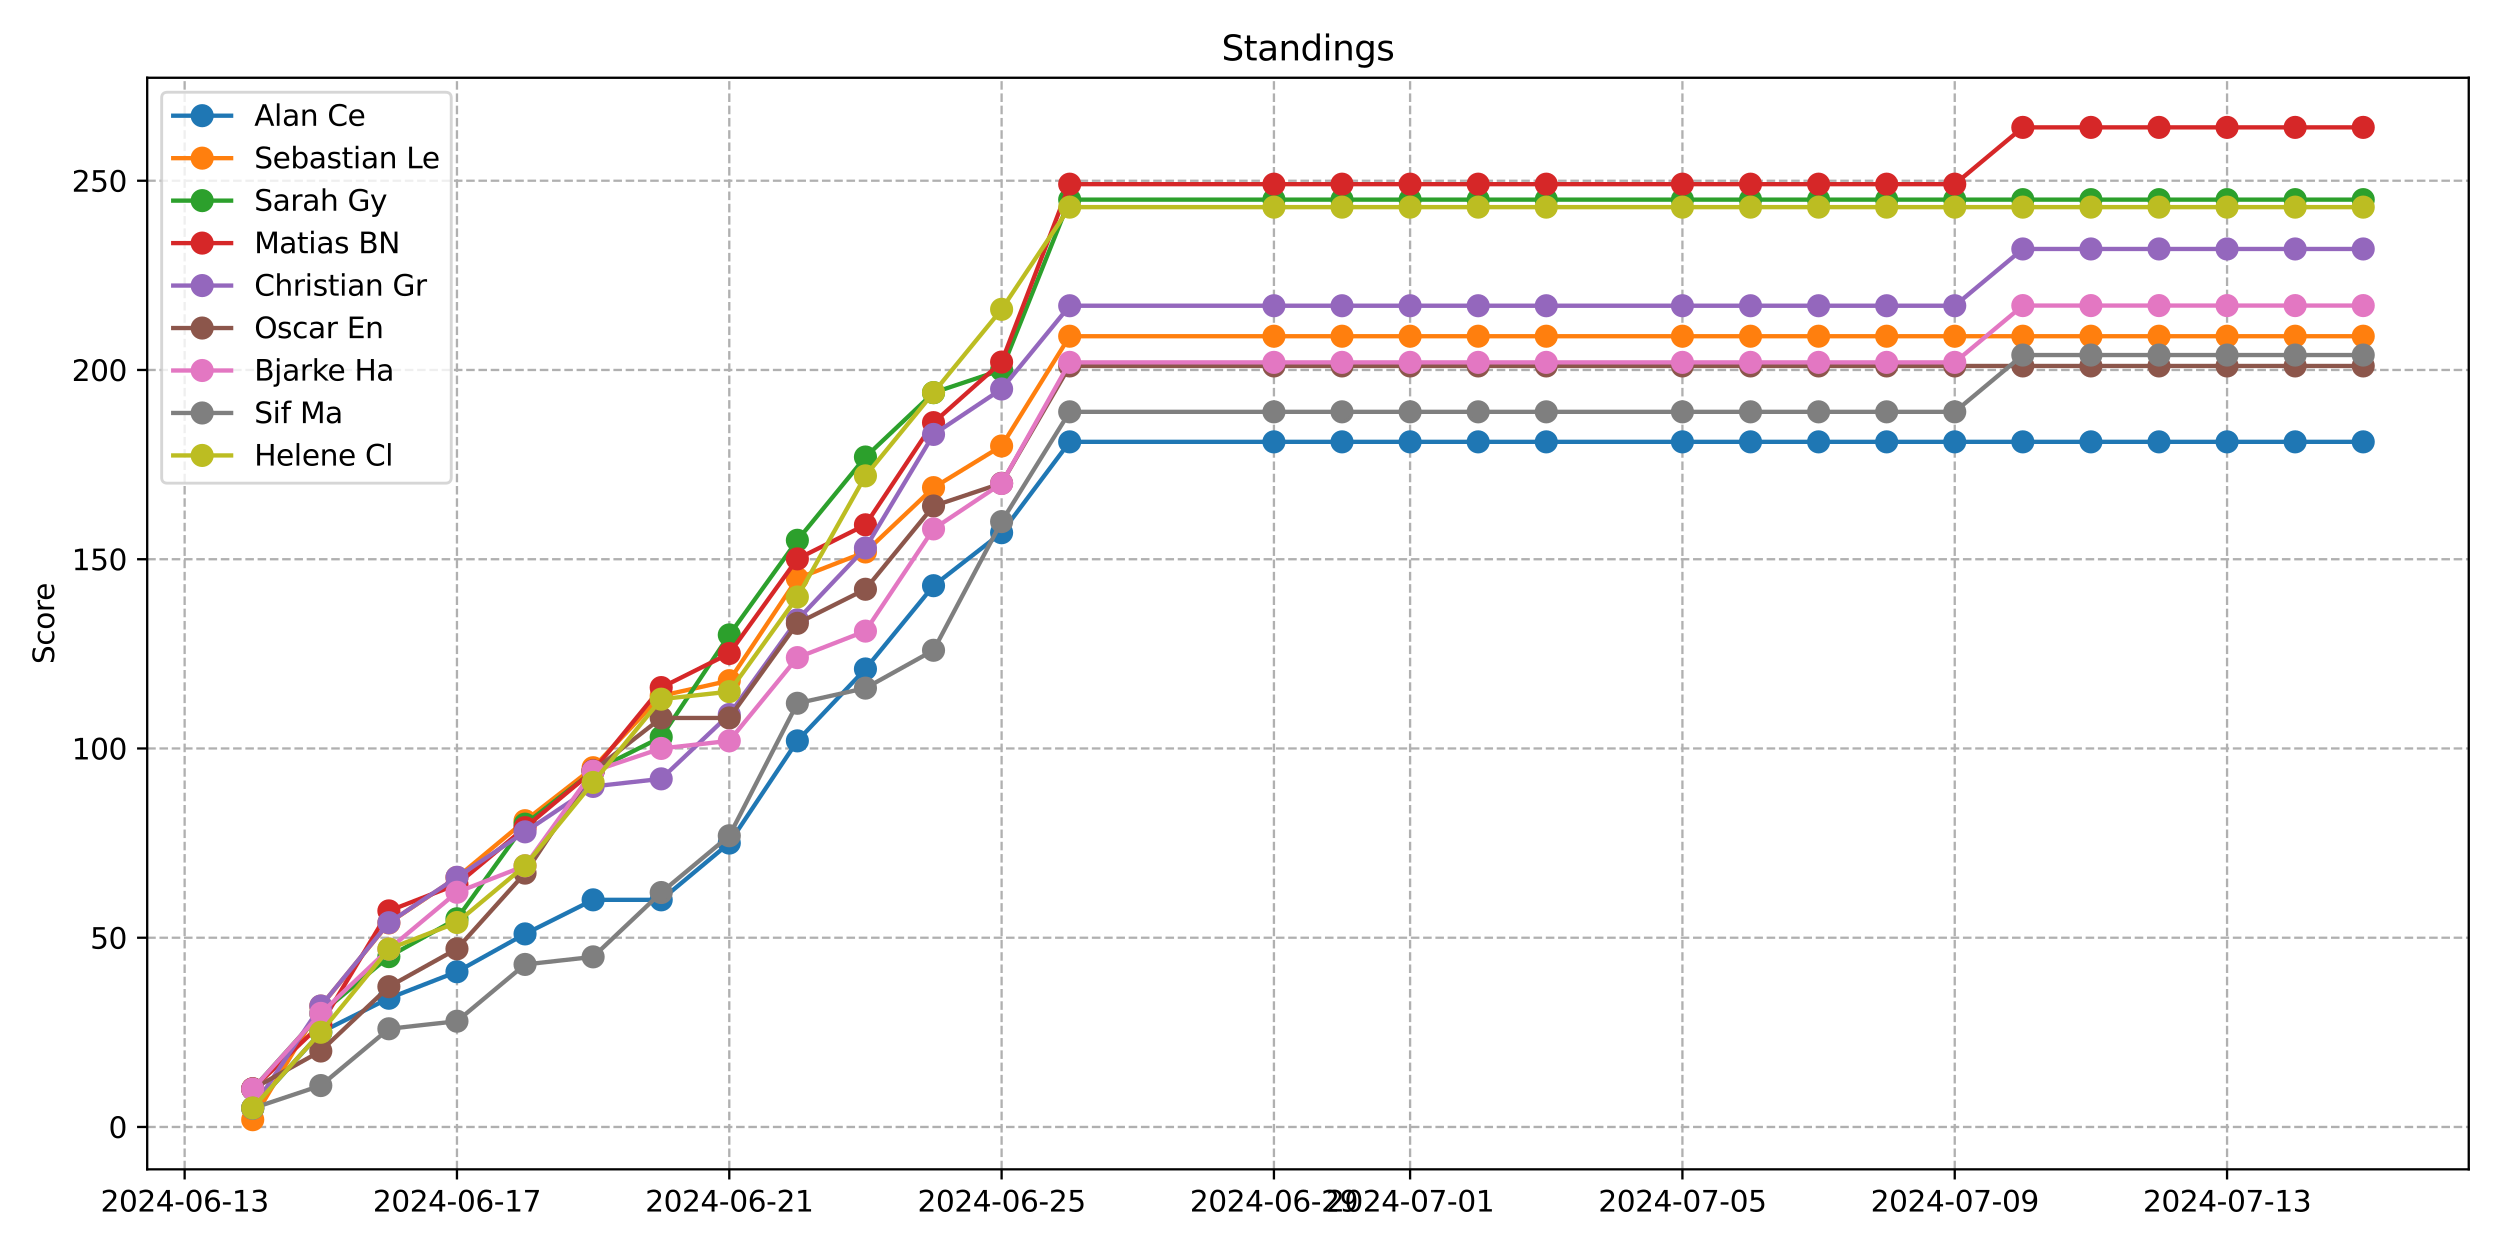 <?xml version="1.0" encoding="utf-8" standalone="no"?>
<!DOCTYPE svg PUBLIC "-//W3C//DTD SVG 1.1//EN"
  "http://www.w3.org/Graphics/SVG/1.1/DTD/svg11.dtd">
<svg xmlns:xlink="http://www.w3.org/1999/xlink" width="864pt" height="432pt" viewBox="0 0 864 432" xmlns="http://www.w3.org/2000/svg" version="1.1">
 <defs>
  <style type="text/css">*{stroke-linejoin: round; stroke-linecap: butt}</style>
 </defs>
 <g id="figure_1">
  <g id="patch_1">
   <path d="M 0 432 
L 864 432 
L 864 0 
L 0 0 
z
" style="fill: #ffffff"/>
  </g>
  <g id="axes_1">
   <g id="patch_2">
    <path d="M 50.87 404.12 
L 853.2 404.12 
L 853.2 26.88 
L 50.87 26.88 
z
" style="fill: #ffffff"/>
   </g>
   <g id="matplotlib.axis_1">
    <g id="xtick_1">
     <g id="line2d_1">
      <path d="M 63.811 404.12 
L 63.811 26.88 
" clip-path="url(#p5484e493a3)" style="fill: none; stroke-dasharray: 2.96,1.28; stroke-dashoffset: 0; stroke: #b0b0b0; stroke-width: 0.8"/>
     </g>
     <g id="line2d_2">
      <defs>
       <path id="me6a8d90ab6" d="M 0 0 
L 0 3.5 
" style="stroke: #000000; stroke-width: 0.8"/>
      </defs>
      <g>
       <use xlink:href="#me6a8d90ab6" x="63.811" y="404.12" style="stroke: #000000; stroke-width: 0.8"/>
      </g>
     </g>
     <g id="text_1">
      <!-- 2024-06-13 -->
      <g transform="translate(34.753 418.718) scale(0.1 -0.1)">
       <defs>
        <path id="DejaVuSans-32" d="M 1228 531 
L 3431 531 
L 3431 0 
L 469 0 
L 469 531 
Q 828 903 1448 1529 
Q 2069 2156 2228 2338 
Q 2531 2678 2651 2914 
Q 2772 3150 2772 3378 
Q 2772 3750 2511 3984 
Q 2250 4219 1831 4219 
Q 1534 4219 1204 4116 
Q 875 4013 500 3803 
L 500 4441 
Q 881 4594 1212 4672 
Q 1544 4750 1819 4750 
Q 2544 4750 2975 4387 
Q 3406 4025 3406 3419 
Q 3406 3131 3298 2873 
Q 3191 2616 2906 2266 
Q 2828 2175 2409 1742 
Q 1991 1309 1228 531 
z
" transform="scale(0.016)"/>
        <path id="DejaVuSans-30" d="M 2034 4250 
Q 1547 4250 1301 3770 
Q 1056 3291 1056 2328 
Q 1056 1369 1301 889 
Q 1547 409 2034 409 
Q 2525 409 2770 889 
Q 3016 1369 3016 2328 
Q 3016 3291 2770 3770 
Q 2525 4250 2034 4250 
z
M 2034 4750 
Q 2819 4750 3233 4129 
Q 3647 3509 3647 2328 
Q 3647 1150 3233 529 
Q 2819 -91 2034 -91 
Q 1250 -91 836 529 
Q 422 1150 422 2328 
Q 422 3509 836 4129 
Q 1250 4750 2034 4750 
z
" transform="scale(0.016)"/>
        <path id="DejaVuSans-34" d="M 2419 4116 
L 825 1625 
L 2419 1625 
L 2419 4116 
z
M 2253 4666 
L 3047 4666 
L 3047 1625 
L 3713 1625 
L 3713 1100 
L 3047 1100 
L 3047 0 
L 2419 0 
L 2419 1100 
L 313 1100 
L 313 1709 
L 2253 4666 
z
" transform="scale(0.016)"/>
        <path id="DejaVuSans-2d" d="M 313 2009 
L 1997 2009 
L 1997 1497 
L 313 1497 
L 313 2009 
z
" transform="scale(0.016)"/>
        <path id="DejaVuSans-36" d="M 2113 2584 
Q 1688 2584 1439 2293 
Q 1191 2003 1191 1497 
Q 1191 994 1439 701 
Q 1688 409 2113 409 
Q 2538 409 2786 701 
Q 3034 994 3034 1497 
Q 3034 2003 2786 2293 
Q 2538 2584 2113 2584 
z
M 3366 4563 
L 3366 3988 
Q 3128 4100 2886 4159 
Q 2644 4219 2406 4219 
Q 1781 4219 1451 3797 
Q 1122 3375 1075 2522 
Q 1259 2794 1537 2939 
Q 1816 3084 2150 3084 
Q 2853 3084 3261 2657 
Q 3669 2231 3669 1497 
Q 3669 778 3244 343 
Q 2819 -91 2113 -91 
Q 1303 -91 875 529 
Q 447 1150 447 2328 
Q 447 3434 972 4092 
Q 1497 4750 2381 4750 
Q 2619 4750 2861 4703 
Q 3103 4656 3366 4563 
z
" transform="scale(0.016)"/>
        <path id="DejaVuSans-31" d="M 794 531 
L 1825 531 
L 1825 4091 
L 703 3866 
L 703 4441 
L 1819 4666 
L 2450 4666 
L 2450 531 
L 3481 531 
L 3481 0 
L 794 0 
L 794 531 
z
" transform="scale(0.016)"/>
        <path id="DejaVuSans-33" d="M 2597 2516 
Q 3050 2419 3304 2112 
Q 3559 1806 3559 1356 
Q 3559 666 3084 287 
Q 2609 -91 1734 -91 
Q 1441 -91 1130 -33 
Q 819 25 488 141 
L 488 750 
Q 750 597 1062 519 
Q 1375 441 1716 441 
Q 2309 441 2620 675 
Q 2931 909 2931 1356 
Q 2931 1769 2642 2001 
Q 2353 2234 1838 2234 
L 1294 2234 
L 1294 2753 
L 1863 2753 
Q 2328 2753 2575 2939 
Q 2822 3125 2822 3475 
Q 2822 3834 2567 4026 
Q 2313 4219 1838 4219 
Q 1578 4219 1281 4162 
Q 984 4106 628 3988 
L 628 4550 
Q 988 4650 1302 4700 
Q 1616 4750 1894 4750 
Q 2613 4750 3031 4423 
Q 3450 4097 3450 3541 
Q 3450 3153 3228 2886 
Q 3006 2619 2597 2516 
z
" transform="scale(0.016)"/>
       </defs>
       <use xlink:href="#DejaVuSans-32"/>
       <use xlink:href="#DejaVuSans-30" x="63.623"/>
       <use xlink:href="#DejaVuSans-32" x="127.246"/>
       <use xlink:href="#DejaVuSans-34" x="190.869"/>
       <use xlink:href="#DejaVuSans-2d" x="254.492"/>
       <use xlink:href="#DejaVuSans-30" x="290.576"/>
       <use xlink:href="#DejaVuSans-36" x="354.199"/>
       <use xlink:href="#DejaVuSans-2d" x="417.822"/>
       <use xlink:href="#DejaVuSans-31" x="453.906"/>
       <use xlink:href="#DejaVuSans-33" x="517.529"/>
      </g>
     </g>
    </g>
    <g id="xtick_2">
     <g id="line2d_3">
      <path d="M 157.926 404.12 
L 157.926 26.88 
" clip-path="url(#p5484e493a3)" style="fill: none; stroke-dasharray: 2.96,1.28; stroke-dashoffset: 0; stroke: #b0b0b0; stroke-width: 0.8"/>
     </g>
     <g id="line2d_4">
      <g>
       <use xlink:href="#me6a8d90ab6" x="157.926" y="404.12" style="stroke: #000000; stroke-width: 0.8"/>
      </g>
     </g>
     <g id="text_2">
      <!-- 2024-06-17 -->
      <g transform="translate(128.868 418.718) scale(0.1 -0.1)">
       <defs>
        <path id="DejaVuSans-37" d="M 525 4666 
L 3525 4666 
L 3525 4397 
L 1831 0 
L 1172 0 
L 2766 4134 
L 525 4134 
L 525 4666 
z
" transform="scale(0.016)"/>
       </defs>
       <use xlink:href="#DejaVuSans-32"/>
       <use xlink:href="#DejaVuSans-30" x="63.623"/>
       <use xlink:href="#DejaVuSans-32" x="127.246"/>
       <use xlink:href="#DejaVuSans-34" x="190.869"/>
       <use xlink:href="#DejaVuSans-2d" x="254.492"/>
       <use xlink:href="#DejaVuSans-30" x="290.576"/>
       <use xlink:href="#DejaVuSans-36" x="354.199"/>
       <use xlink:href="#DejaVuSans-2d" x="417.822"/>
       <use xlink:href="#DejaVuSans-31" x="453.906"/>
       <use xlink:href="#DejaVuSans-37" x="517.529"/>
      </g>
     </g>
    </g>
    <g id="xtick_3">
     <g id="line2d_5">
      <path d="M 252.041 404.12 
L 252.041 26.88 
" clip-path="url(#p5484e493a3)" style="fill: none; stroke-dasharray: 2.96,1.28; stroke-dashoffset: 0; stroke: #b0b0b0; stroke-width: 0.8"/>
     </g>
     <g id="line2d_6">
      <g>
       <use xlink:href="#me6a8d90ab6" x="252.041" y="404.12" style="stroke: #000000; stroke-width: 0.8"/>
      </g>
     </g>
     <g id="text_3">
      <!-- 2024-06-21 -->
      <g transform="translate(222.983 418.718) scale(0.1 -0.1)">
       <use xlink:href="#DejaVuSans-32"/>
       <use xlink:href="#DejaVuSans-30" x="63.623"/>
       <use xlink:href="#DejaVuSans-32" x="127.246"/>
       <use xlink:href="#DejaVuSans-34" x="190.869"/>
       <use xlink:href="#DejaVuSans-2d" x="254.492"/>
       <use xlink:href="#DejaVuSans-30" x="290.576"/>
       <use xlink:href="#DejaVuSans-36" x="354.199"/>
       <use xlink:href="#DejaVuSans-2d" x="417.822"/>
       <use xlink:href="#DejaVuSans-32" x="453.906"/>
       <use xlink:href="#DejaVuSans-31" x="517.529"/>
      </g>
     </g>
    </g>
    <g id="xtick_4">
     <g id="line2d_7">
      <path d="M 346.156 404.12 
L 346.156 26.88 
" clip-path="url(#p5484e493a3)" style="fill: none; stroke-dasharray: 2.96,1.28; stroke-dashoffset: 0; stroke: #b0b0b0; stroke-width: 0.8"/>
     </g>
     <g id="line2d_8">
      <g>
       <use xlink:href="#me6a8d90ab6" x="346.156" y="404.12" style="stroke: #000000; stroke-width: 0.8"/>
      </g>
     </g>
     <g id="text_4">
      <!-- 2024-06-25 -->
      <g transform="translate(317.098 418.718) scale(0.1 -0.1)">
       <defs>
        <path id="DejaVuSans-35" d="M 691 4666 
L 3169 4666 
L 3169 4134 
L 1269 4134 
L 1269 2991 
Q 1406 3038 1543 3061 
Q 1681 3084 1819 3084 
Q 2600 3084 3056 2656 
Q 3513 2228 3513 1497 
Q 3513 744 3044 326 
Q 2575 -91 1722 -91 
Q 1428 -91 1123 -41 
Q 819 9 494 109 
L 494 744 
Q 775 591 1075 516 
Q 1375 441 1709 441 
Q 2250 441 2565 725 
Q 2881 1009 2881 1497 
Q 2881 1984 2565 2268 
Q 2250 2553 1709 2553 
Q 1456 2553 1204 2497 
Q 953 2441 691 2322 
L 691 4666 
z
" transform="scale(0.016)"/>
       </defs>
       <use xlink:href="#DejaVuSans-32"/>
       <use xlink:href="#DejaVuSans-30" x="63.623"/>
       <use xlink:href="#DejaVuSans-32" x="127.246"/>
       <use xlink:href="#DejaVuSans-34" x="190.869"/>
       <use xlink:href="#DejaVuSans-2d" x="254.492"/>
       <use xlink:href="#DejaVuSans-30" x="290.576"/>
       <use xlink:href="#DejaVuSans-36" x="354.199"/>
       <use xlink:href="#DejaVuSans-2d" x="417.822"/>
       <use xlink:href="#DejaVuSans-32" x="453.906"/>
       <use xlink:href="#DejaVuSans-35" x="517.529"/>
      </g>
     </g>
    </g>
    <g id="xtick_5">
     <g id="line2d_9">
      <path d="M 440.271 404.12 
L 440.271 26.88 
" clip-path="url(#p5484e493a3)" style="fill: none; stroke-dasharray: 2.96,1.28; stroke-dashoffset: 0; stroke: #b0b0b0; stroke-width: 0.8"/>
     </g>
     <g id="line2d_10">
      <g>
       <use xlink:href="#me6a8d90ab6" x="440.271" y="404.12" style="stroke: #000000; stroke-width: 0.8"/>
      </g>
     </g>
     <g id="text_5">
      <!-- 2024-06-29 -->
      <g transform="translate(411.213 418.718) scale(0.1 -0.1)">
       <defs>
        <path id="DejaVuSans-39" d="M 703 97 
L 703 672 
Q 941 559 1184 500 
Q 1428 441 1663 441 
Q 2288 441 2617 861 
Q 2947 1281 2994 2138 
Q 2813 1869 2534 1725 
Q 2256 1581 1919 1581 
Q 1219 1581 811 2004 
Q 403 2428 403 3163 
Q 403 3881 828 4315 
Q 1253 4750 1959 4750 
Q 2769 4750 3195 4129 
Q 3622 3509 3622 2328 
Q 3622 1225 3098 567 
Q 2575 -91 1691 -91 
Q 1453 -91 1209 -44 
Q 966 3 703 97 
z
M 1959 2075 
Q 2384 2075 2632 2365 
Q 2881 2656 2881 3163 
Q 2881 3666 2632 3958 
Q 2384 4250 1959 4250 
Q 1534 4250 1286 3958 
Q 1038 3666 1038 3163 
Q 1038 2656 1286 2365 
Q 1534 2075 1959 2075 
z
" transform="scale(0.016)"/>
       </defs>
       <use xlink:href="#DejaVuSans-32"/>
       <use xlink:href="#DejaVuSans-30" x="63.623"/>
       <use xlink:href="#DejaVuSans-32" x="127.246"/>
       <use xlink:href="#DejaVuSans-34" x="190.869"/>
       <use xlink:href="#DejaVuSans-2d" x="254.492"/>
       <use xlink:href="#DejaVuSans-30" x="290.576"/>
       <use xlink:href="#DejaVuSans-36" x="354.199"/>
       <use xlink:href="#DejaVuSans-2d" x="417.822"/>
       <use xlink:href="#DejaVuSans-32" x="453.906"/>
       <use xlink:href="#DejaVuSans-39" x="517.529"/>
      </g>
     </g>
    </g>
    <g id="xtick_6">
     <g id="line2d_11">
      <path d="M 487.328 404.12 
L 487.328 26.88 
" clip-path="url(#p5484e493a3)" style="fill: none; stroke-dasharray: 2.96,1.28; stroke-dashoffset: 0; stroke: #b0b0b0; stroke-width: 0.8"/>
     </g>
     <g id="line2d_12">
      <g>
       <use xlink:href="#me6a8d90ab6" x="487.328" y="404.12" style="stroke: #000000; stroke-width: 0.8"/>
      </g>
     </g>
     <g id="text_6">
      <!-- 2024-07-01 -->
      <g transform="translate(458.27 418.718) scale(0.1 -0.1)">
       <use xlink:href="#DejaVuSans-32"/>
       <use xlink:href="#DejaVuSans-30" x="63.623"/>
       <use xlink:href="#DejaVuSans-32" x="127.246"/>
       <use xlink:href="#DejaVuSans-34" x="190.869"/>
       <use xlink:href="#DejaVuSans-2d" x="254.492"/>
       <use xlink:href="#DejaVuSans-30" x="290.576"/>
       <use xlink:href="#DejaVuSans-37" x="354.199"/>
       <use xlink:href="#DejaVuSans-2d" x="417.822"/>
       <use xlink:href="#DejaVuSans-30" x="453.906"/>
       <use xlink:href="#DejaVuSans-31" x="517.529"/>
      </g>
     </g>
    </g>
    <g id="xtick_7">
     <g id="line2d_13">
      <path d="M 581.443 404.12 
L 581.443 26.88 
" clip-path="url(#p5484e493a3)" style="fill: none; stroke-dasharray: 2.96,1.28; stroke-dashoffset: 0; stroke: #b0b0b0; stroke-width: 0.8"/>
     </g>
     <g id="line2d_14">
      <g>
       <use xlink:href="#me6a8d90ab6" x="581.443" y="404.12" style="stroke: #000000; stroke-width: 0.8"/>
      </g>
     </g>
     <g id="text_7">
      <!-- 2024-07-05 -->
      <g transform="translate(552.385 418.718) scale(0.1 -0.1)">
       <use xlink:href="#DejaVuSans-32"/>
       <use xlink:href="#DejaVuSans-30" x="63.623"/>
       <use xlink:href="#DejaVuSans-32" x="127.246"/>
       <use xlink:href="#DejaVuSans-34" x="190.869"/>
       <use xlink:href="#DejaVuSans-2d" x="254.492"/>
       <use xlink:href="#DejaVuSans-30" x="290.576"/>
       <use xlink:href="#DejaVuSans-37" x="354.199"/>
       <use xlink:href="#DejaVuSans-2d" x="417.822"/>
       <use xlink:href="#DejaVuSans-30" x="453.906"/>
       <use xlink:href="#DejaVuSans-35" x="517.529"/>
      </g>
     </g>
    </g>
    <g id="xtick_8">
     <g id="line2d_15">
      <path d="M 675.558 404.12 
L 675.558 26.88 
" clip-path="url(#p5484e493a3)" style="fill: none; stroke-dasharray: 2.96,1.28; stroke-dashoffset: 0; stroke: #b0b0b0; stroke-width: 0.8"/>
     </g>
     <g id="line2d_16">
      <g>
       <use xlink:href="#me6a8d90ab6" x="675.558" y="404.12" style="stroke: #000000; stroke-width: 0.8"/>
      </g>
     </g>
     <g id="text_8">
      <!-- 2024-07-09 -->
      <g transform="translate(646.5 418.718) scale(0.1 -0.1)">
       <use xlink:href="#DejaVuSans-32"/>
       <use xlink:href="#DejaVuSans-30" x="63.623"/>
       <use xlink:href="#DejaVuSans-32" x="127.246"/>
       <use xlink:href="#DejaVuSans-34" x="190.869"/>
       <use xlink:href="#DejaVuSans-2d" x="254.492"/>
       <use xlink:href="#DejaVuSans-30" x="290.576"/>
       <use xlink:href="#DejaVuSans-37" x="354.199"/>
       <use xlink:href="#DejaVuSans-2d" x="417.822"/>
       <use xlink:href="#DejaVuSans-30" x="453.906"/>
       <use xlink:href="#DejaVuSans-39" x="517.529"/>
      </g>
     </g>
    </g>
    <g id="xtick_9">
     <g id="line2d_17">
      <path d="M 769.673 404.12 
L 769.673 26.88 
" clip-path="url(#p5484e493a3)" style="fill: none; stroke-dasharray: 2.96,1.28; stroke-dashoffset: 0; stroke: #b0b0b0; stroke-width: 0.8"/>
     </g>
     <g id="line2d_18">
      <g>
       <use xlink:href="#me6a8d90ab6" x="769.673" y="404.12" style="stroke: #000000; stroke-width: 0.8"/>
      </g>
     </g>
     <g id="text_9">
      <!-- 2024-07-13 -->
      <g transform="translate(740.615 418.718) scale(0.1 -0.1)">
       <use xlink:href="#DejaVuSans-32"/>
       <use xlink:href="#DejaVuSans-30" x="63.623"/>
       <use xlink:href="#DejaVuSans-32" x="127.246"/>
       <use xlink:href="#DejaVuSans-34" x="190.869"/>
       <use xlink:href="#DejaVuSans-2d" x="254.492"/>
       <use xlink:href="#DejaVuSans-30" x="290.576"/>
       <use xlink:href="#DejaVuSans-37" x="354.199"/>
       <use xlink:href="#DejaVuSans-2d" x="417.822"/>
       <use xlink:href="#DejaVuSans-31" x="453.906"/>
       <use xlink:href="#DejaVuSans-33" x="517.529"/>
      </g>
     </g>
    </g>
   </g>
   <g id="matplotlib.axis_2">
    <g id="ytick_1">
     <g id="line2d_19">
      <path d="M 50.87 389.483 
L 853.2 389.483 
" clip-path="url(#p5484e493a3)" style="fill: none; stroke-dasharray: 2.96,1.28; stroke-dashoffset: 0; stroke: #b0b0b0; stroke-width: 0.8"/>
     </g>
     <g id="line2d_20">
      <defs>
       <path id="m460d2afa4b" d="M 0 0 
L -3.5 0 
" style="stroke: #000000; stroke-width: 0.8"/>
      </defs>
      <g>
       <use xlink:href="#m460d2afa4b" x="50.87" y="389.483" style="stroke: #000000; stroke-width: 0.8"/>
      </g>
     </g>
     <g id="text_10">
      <!-- 0 -->
      <g transform="translate(37.508 393.283) scale(0.1 -0.1)">
       <use xlink:href="#DejaVuSans-30"/>
      </g>
     </g>
    </g>
    <g id="ytick_2">
     <g id="line2d_21">
      <path d="M 50.87 324.079 
L 853.2 324.079 
" clip-path="url(#p5484e493a3)" style="fill: none; stroke-dasharray: 2.96,1.28; stroke-dashoffset: 0; stroke: #b0b0b0; stroke-width: 0.8"/>
     </g>
     <g id="line2d_22">
      <g>
       <use xlink:href="#m460d2afa4b" x="50.87" y="324.079" style="stroke: #000000; stroke-width: 0.8"/>
      </g>
     </g>
     <g id="text_11">
      <!-- 50 -->
      <g transform="translate(31.145 327.878) scale(0.1 -0.1)">
       <use xlink:href="#DejaVuSans-35"/>
       <use xlink:href="#DejaVuSans-30" x="63.623"/>
      </g>
     </g>
    </g>
    <g id="ytick_3">
     <g id="line2d_23">
      <path d="M 50.87 258.674 
L 853.2 258.674 
" clip-path="url(#p5484e493a3)" style="fill: none; stroke-dasharray: 2.96,1.28; stroke-dashoffset: 0; stroke: #b0b0b0; stroke-width: 0.8"/>
     </g>
     <g id="line2d_24">
      <g>
       <use xlink:href="#m460d2afa4b" x="50.87" y="258.674" style="stroke: #000000; stroke-width: 0.8"/>
      </g>
     </g>
     <g id="text_12">
      <!-- 100 -->
      <g transform="translate(24.782 262.474) scale(0.1 -0.1)">
       <use xlink:href="#DejaVuSans-31"/>
       <use xlink:href="#DejaVuSans-30" x="63.623"/>
       <use xlink:href="#DejaVuSans-30" x="127.246"/>
      </g>
     </g>
    </g>
    <g id="ytick_4">
     <g id="line2d_25">
      <path d="M 50.87 193.27 
L 853.2 193.27 
" clip-path="url(#p5484e493a3)" style="fill: none; stroke-dasharray: 2.96,1.28; stroke-dashoffset: 0; stroke: #b0b0b0; stroke-width: 0.8"/>
     </g>
     <g id="line2d_26">
      <g>
       <use xlink:href="#m460d2afa4b" x="50.87" y="193.27" style="stroke: #000000; stroke-width: 0.8"/>
      </g>
     </g>
     <g id="text_13">
      <!-- 150 -->
      <g transform="translate(24.782 197.069) scale(0.1 -0.1)">
       <use xlink:href="#DejaVuSans-31"/>
       <use xlink:href="#DejaVuSans-35" x="63.623"/>
       <use xlink:href="#DejaVuSans-30" x="127.246"/>
      </g>
     </g>
    </g>
    <g id="ytick_5">
     <g id="line2d_27">
      <path d="M 50.87 127.865 
L 853.2 127.865 
" clip-path="url(#p5484e493a3)" style="fill: none; stroke-dasharray: 2.96,1.28; stroke-dashoffset: 0; stroke: #b0b0b0; stroke-width: 0.8"/>
     </g>
     <g id="line2d_28">
      <g>
       <use xlink:href="#m460d2afa4b" x="50.87" y="127.865" style="stroke: #000000; stroke-width: 0.8"/>
      </g>
     </g>
     <g id="text_14">
      <!-- 200 -->
      <g transform="translate(24.782 131.664) scale(0.1 -0.1)">
       <use xlink:href="#DejaVuSans-32"/>
       <use xlink:href="#DejaVuSans-30" x="63.623"/>
       <use xlink:href="#DejaVuSans-30" x="127.246"/>
      </g>
     </g>
    </g>
    <g id="ytick_6">
     <g id="line2d_29">
      <path d="M 50.87 62.46 
L 853.2 62.46 
" clip-path="url(#p5484e493a3)" style="fill: none; stroke-dasharray: 2.96,1.28; stroke-dashoffset: 0; stroke: #b0b0b0; stroke-width: 0.8"/>
     </g>
     <g id="line2d_30">
      <g>
       <use xlink:href="#m460d2afa4b" x="50.87" y="62.46" style="stroke: #000000; stroke-width: 0.8"/>
      </g>
     </g>
     <g id="text_15">
      <!-- 250 -->
      <g transform="translate(24.782 66.26) scale(0.1 -0.1)">
       <use xlink:href="#DejaVuSans-32"/>
       <use xlink:href="#DejaVuSans-35" x="63.623"/>
       <use xlink:href="#DejaVuSans-30" x="127.246"/>
      </g>
     </g>
    </g>
    <g id="text_16">
     <!-- Score -->
     <g transform="translate(18.703 229.502) rotate(-90) scale(0.1 -0.1)">
      <defs>
       <path id="DejaVuSans-53" d="M 3425 4513 
L 3425 3897 
Q 3066 4069 2747 4153 
Q 2428 4238 2131 4238 
Q 1616 4238 1336 4038 
Q 1056 3838 1056 3469 
Q 1056 3159 1242 3001 
Q 1428 2844 1947 2747 
L 2328 2669 
Q 3034 2534 3370 2195 
Q 3706 1856 3706 1288 
Q 3706 609 3251 259 
Q 2797 -91 1919 -91 
Q 1588 -91 1214 -16 
Q 841 59 441 206 
L 441 856 
Q 825 641 1194 531 
Q 1563 422 1919 422 
Q 2459 422 2753 634 
Q 3047 847 3047 1241 
Q 3047 1584 2836 1778 
Q 2625 1972 2144 2069 
L 1759 2144 
Q 1053 2284 737 2584 
Q 422 2884 422 3419 
Q 422 4038 858 4394 
Q 1294 4750 2059 4750 
Q 2388 4750 2728 4690 
Q 3069 4631 3425 4513 
z
" transform="scale(0.016)"/>
       <path id="DejaVuSans-63" d="M 3122 3366 
L 3122 2828 
Q 2878 2963 2633 3030 
Q 2388 3097 2138 3097 
Q 1578 3097 1268 2742 
Q 959 2388 959 1747 
Q 959 1106 1268 751 
Q 1578 397 2138 397 
Q 2388 397 2633 464 
Q 2878 531 3122 666 
L 3122 134 
Q 2881 22 2623 -34 
Q 2366 -91 2075 -91 
Q 1284 -91 818 406 
Q 353 903 353 1747 
Q 353 2603 823 3093 
Q 1294 3584 2113 3584 
Q 2378 3584 2631 3529 
Q 2884 3475 3122 3366 
z
" transform="scale(0.016)"/>
       <path id="DejaVuSans-6f" d="M 1959 3097 
Q 1497 3097 1228 2736 
Q 959 2375 959 1747 
Q 959 1119 1226 758 
Q 1494 397 1959 397 
Q 2419 397 2687 759 
Q 2956 1122 2956 1747 
Q 2956 2369 2687 2733 
Q 2419 3097 1959 3097 
z
M 1959 3584 
Q 2709 3584 3137 3096 
Q 3566 2609 3566 1747 
Q 3566 888 3137 398 
Q 2709 -91 1959 -91 
Q 1206 -91 779 398 
Q 353 888 353 1747 
Q 353 2609 779 3096 
Q 1206 3584 1959 3584 
z
" transform="scale(0.016)"/>
       <path id="DejaVuSans-72" d="M 2631 2963 
Q 2534 3019 2420 3045 
Q 2306 3072 2169 3072 
Q 1681 3072 1420 2755 
Q 1159 2438 1159 1844 
L 1159 0 
L 581 0 
L 581 3500 
L 1159 3500 
L 1159 2956 
Q 1341 3275 1631 3429 
Q 1922 3584 2338 3584 
Q 2397 3584 2469 3576 
Q 2541 3569 2628 3553 
L 2631 2963 
z
" transform="scale(0.016)"/>
       <path id="DejaVuSans-65" d="M 3597 1894 
L 3597 1613 
L 953 1613 
Q 991 1019 1311 708 
Q 1631 397 2203 397 
Q 2534 397 2845 478 
Q 3156 559 3463 722 
L 3463 178 
Q 3153 47 2828 -22 
Q 2503 -91 2169 -91 
Q 1331 -91 842 396 
Q 353 884 353 1716 
Q 353 2575 817 3079 
Q 1281 3584 2069 3584 
Q 2775 3584 3186 3129 
Q 3597 2675 3597 1894 
z
M 3022 2063 
Q 3016 2534 2758 2815 
Q 2500 3097 2075 3097 
Q 1594 3097 1305 2825 
Q 1016 2553 972 2059 
L 3022 2063 
z
" transform="scale(0.016)"/>
      </defs>
      <use xlink:href="#DejaVuSans-53"/>
      <use xlink:href="#DejaVuSans-63" x="63.477"/>
      <use xlink:href="#DejaVuSans-6f" x="118.457"/>
      <use xlink:href="#DejaVuSans-72" x="179.639"/>
      <use xlink:href="#DejaVuSans-65" x="218.502"/>
     </g>
    </g>
   </g>
   <g id="line2d_31">
    <path d="M 87.34 382.931 
L 110.868 356.769 
L 134.397 344.996 
L 157.926 335.839 
L 181.455 322.758 
L 204.983 310.985 
L 228.512 310.985 
L 252.041 291.364 
L 275.569 256.046 
L 299.098 231.192 
L 322.627 202.414 
L 346.156 184.101 
L 369.684 152.706 
L 440.271 152.706 
L 463.799 152.706 
L 487.328 152.706 
L 510.857 152.706 
L 534.386 152.706 
L 581.443 152.706 
L 604.972 152.706 
L 628.501 152.706 
L 652.029 152.706 
L 675.558 152.706 
L 699.087 152.706 
L 722.615 152.706 
L 746.144 152.706 
L 769.673 152.706 
L 793.202 152.706 
L 816.73 152.706 
" clip-path="url(#p5484e493a3)" style="fill: none; stroke: #1f77b4; stroke-width: 1.5; stroke-linecap: square"/>
    <defs>
     <path id="m5d0a25fd7e" d="M 0 3.5 
C 0.928 3.5 1.819 3.131 2.475 2.475 
C 3.131 1.819 3.5 0.928 3.5 0 
C 3.5 -0.928 3.131 -1.819 2.475 -2.475 
C 1.819 -3.131 0.928 -3.5 0 -3.5 
C -0.928 -3.5 -1.819 -3.131 -2.475 -2.475 
C -3.131 -1.819 -3.5 -0.928 -3.5 0 
C -3.5 0.928 -3.131 1.819 -2.475 2.475 
C -1.819 3.131 -0.928 3.5 0 3.5 
z
" style="stroke: #1f77b4"/>
    </defs>
    <g clip-path="url(#p5484e493a3)">
     <use xlink:href="#m5d0a25fd7e" x="87.34" y="382.931" style="fill: #1f77b4; stroke: #1f77b4"/>
     <use xlink:href="#m5d0a25fd7e" x="110.868" y="356.769" style="fill: #1f77b4; stroke: #1f77b4"/>
     <use xlink:href="#m5d0a25fd7e" x="134.397" y="344.996" style="fill: #1f77b4; stroke: #1f77b4"/>
     <use xlink:href="#m5d0a25fd7e" x="157.926" y="335.839" style="fill: #1f77b4; stroke: #1f77b4"/>
     <use xlink:href="#m5d0a25fd7e" x="181.455" y="322.758" style="fill: #1f77b4; stroke: #1f77b4"/>
     <use xlink:href="#m5d0a25fd7e" x="204.983" y="310.985" style="fill: #1f77b4; stroke: #1f77b4"/>
     <use xlink:href="#m5d0a25fd7e" x="228.512" y="310.985" style="fill: #1f77b4; stroke: #1f77b4"/>
     <use xlink:href="#m5d0a25fd7e" x="252.041" y="291.364" style="fill: #1f77b4; stroke: #1f77b4"/>
     <use xlink:href="#m5d0a25fd7e" x="275.569" y="256.046" style="fill: #1f77b4; stroke: #1f77b4"/>
     <use xlink:href="#m5d0a25fd7e" x="299.098" y="231.192" style="fill: #1f77b4; stroke: #1f77b4"/>
     <use xlink:href="#m5d0a25fd7e" x="322.627" y="202.414" style="fill: #1f77b4; stroke: #1f77b4"/>
     <use xlink:href="#m5d0a25fd7e" x="346.156" y="184.101" style="fill: #1f77b4; stroke: #1f77b4"/>
     <use xlink:href="#m5d0a25fd7e" x="369.684" y="152.706" style="fill: #1f77b4; stroke: #1f77b4"/>
     <use xlink:href="#m5d0a25fd7e" x="440.271" y="152.706" style="fill: #1f77b4; stroke: #1f77b4"/>
     <use xlink:href="#m5d0a25fd7e" x="463.799" y="152.706" style="fill: #1f77b4; stroke: #1f77b4"/>
     <use xlink:href="#m5d0a25fd7e" x="487.328" y="152.706" style="fill: #1f77b4; stroke: #1f77b4"/>
     <use xlink:href="#m5d0a25fd7e" x="510.857" y="152.706" style="fill: #1f77b4; stroke: #1f77b4"/>
     <use xlink:href="#m5d0a25fd7e" x="534.386" y="152.706" style="fill: #1f77b4; stroke: #1f77b4"/>
     <use xlink:href="#m5d0a25fd7e" x="581.443" y="152.706" style="fill: #1f77b4; stroke: #1f77b4"/>
     <use xlink:href="#m5d0a25fd7e" x="604.972" y="152.706" style="fill: #1f77b4; stroke: #1f77b4"/>
     <use xlink:href="#m5d0a25fd7e" x="628.501" y="152.706" style="fill: #1f77b4; stroke: #1f77b4"/>
     <use xlink:href="#m5d0a25fd7e" x="652.029" y="152.706" style="fill: #1f77b4; stroke: #1f77b4"/>
     <use xlink:href="#m5d0a25fd7e" x="675.558" y="152.706" style="fill: #1f77b4; stroke: #1f77b4"/>
     <use xlink:href="#m5d0a25fd7e" x="699.087" y="152.706" style="fill: #1f77b4; stroke: #1f77b4"/>
     <use xlink:href="#m5d0a25fd7e" x="722.615" y="152.706" style="fill: #1f77b4; stroke: #1f77b4"/>
     <use xlink:href="#m5d0a25fd7e" x="746.144" y="152.706" style="fill: #1f77b4; stroke: #1f77b4"/>
     <use xlink:href="#m5d0a25fd7e" x="769.673" y="152.706" style="fill: #1f77b4; stroke: #1f77b4"/>
     <use xlink:href="#m5d0a25fd7e" x="793.202" y="152.706" style="fill: #1f77b4; stroke: #1f77b4"/>
     <use xlink:href="#m5d0a25fd7e" x="816.73" y="152.706" style="fill: #1f77b4; stroke: #1f77b4"/>
    </g>
   </g>
   <g id="line2d_32">
    <path d="M 87.34 386.973 
L 110.868 347.73 
L 134.397 318.952 
L 157.926 303.255 
L 181.455 283.633 
L 204.983 265.32 
L 228.512 240.466 
L 252.041 235.234 
L 275.569 199.916 
L 299.098 190.759 
L 322.627 168.521 
L 346.156 154.132 
L 369.684 116.198 
L 440.271 116.198 
L 463.799 116.198 
L 487.328 116.198 
L 510.857 116.198 
L 534.386 116.198 
L 581.443 116.198 
L 604.972 116.198 
L 628.501 116.198 
L 652.029 116.198 
L 675.558 116.198 
L 699.087 116.198 
L 722.615 116.198 
L 746.144 116.198 
L 769.673 116.198 
L 793.202 116.198 
L 816.73 116.198 
" clip-path="url(#p5484e493a3)" style="fill: none; stroke: #ff7f0e; stroke-width: 1.5; stroke-linecap: square"/>
    <defs>
     <path id="m6324f06eda" d="M 0 3.5 
C 0.928 3.5 1.819 3.131 2.475 2.475 
C 3.131 1.819 3.5 0.928 3.5 0 
C 3.5 -0.928 3.131 -1.819 2.475 -2.475 
C 1.819 -3.131 0.928 -3.5 0 -3.5 
C -0.928 -3.5 -1.819 -3.131 -2.475 -2.475 
C -3.131 -1.819 -3.5 -0.928 -3.5 0 
C -3.5 0.928 -3.131 1.819 -2.475 2.475 
C -1.819 3.131 -0.928 3.5 0 3.5 
z
" style="stroke: #ff7f0e"/>
    </defs>
    <g clip-path="url(#p5484e493a3)">
     <use xlink:href="#m6324f06eda" x="87.34" y="386.973" style="fill: #ff7f0e; stroke: #ff7f0e"/>
     <use xlink:href="#m6324f06eda" x="110.868" y="347.73" style="fill: #ff7f0e; stroke: #ff7f0e"/>
     <use xlink:href="#m6324f06eda" x="134.397" y="318.952" style="fill: #ff7f0e; stroke: #ff7f0e"/>
     <use xlink:href="#m6324f06eda" x="157.926" y="303.255" style="fill: #ff7f0e; stroke: #ff7f0e"/>
     <use xlink:href="#m6324f06eda" x="181.455" y="283.633" style="fill: #ff7f0e; stroke: #ff7f0e"/>
     <use xlink:href="#m6324f06eda" x="204.983" y="265.32" style="fill: #ff7f0e; stroke: #ff7f0e"/>
     <use xlink:href="#m6324f06eda" x="228.512" y="240.466" style="fill: #ff7f0e; stroke: #ff7f0e"/>
     <use xlink:href="#m6324f06eda" x="252.041" y="235.234" style="fill: #ff7f0e; stroke: #ff7f0e"/>
     <use xlink:href="#m6324f06eda" x="275.569" y="199.916" style="fill: #ff7f0e; stroke: #ff7f0e"/>
     <use xlink:href="#m6324f06eda" x="299.098" y="190.759" style="fill: #ff7f0e; stroke: #ff7f0e"/>
     <use xlink:href="#m6324f06eda" x="322.627" y="168.521" style="fill: #ff7f0e; stroke: #ff7f0e"/>
     <use xlink:href="#m6324f06eda" x="346.156" y="154.132" style="fill: #ff7f0e; stroke: #ff7f0e"/>
     <use xlink:href="#m6324f06eda" x="369.684" y="116.198" style="fill: #ff7f0e; stroke: #ff7f0e"/>
     <use xlink:href="#m6324f06eda" x="440.271" y="116.198" style="fill: #ff7f0e; stroke: #ff7f0e"/>
     <use xlink:href="#m6324f06eda" x="463.799" y="116.198" style="fill: #ff7f0e; stroke: #ff7f0e"/>
     <use xlink:href="#m6324f06eda" x="487.328" y="116.198" style="fill: #ff7f0e; stroke: #ff7f0e"/>
     <use xlink:href="#m6324f06eda" x="510.857" y="116.198" style="fill: #ff7f0e; stroke: #ff7f0e"/>
     <use xlink:href="#m6324f06eda" x="534.386" y="116.198" style="fill: #ff7f0e; stroke: #ff7f0e"/>
     <use xlink:href="#m6324f06eda" x="581.443" y="116.198" style="fill: #ff7f0e; stroke: #ff7f0e"/>
     <use xlink:href="#m6324f06eda" x="604.972" y="116.198" style="fill: #ff7f0e; stroke: #ff7f0e"/>
     <use xlink:href="#m6324f06eda" x="628.501" y="116.198" style="fill: #ff7f0e; stroke: #ff7f0e"/>
     <use xlink:href="#m6324f06eda" x="652.029" y="116.198" style="fill: #ff7f0e; stroke: #ff7f0e"/>
     <use xlink:href="#m6324f06eda" x="675.558" y="116.198" style="fill: #ff7f0e; stroke: #ff7f0e"/>
     <use xlink:href="#m6324f06eda" x="699.087" y="116.198" style="fill: #ff7f0e; stroke: #ff7f0e"/>
     <use xlink:href="#m6324f06eda" x="722.615" y="116.198" style="fill: #ff7f0e; stroke: #ff7f0e"/>
     <use xlink:href="#m6324f06eda" x="746.144" y="116.198" style="fill: #ff7f0e; stroke: #ff7f0e"/>
     <use xlink:href="#m6324f06eda" x="769.673" y="116.198" style="fill: #ff7f0e; stroke: #ff7f0e"/>
     <use xlink:href="#m6324f06eda" x="793.202" y="116.198" style="fill: #ff7f0e; stroke: #ff7f0e"/>
     <use xlink:href="#m6324f06eda" x="816.73" y="116.198" style="fill: #ff7f0e; stroke: #ff7f0e"/>
    </g>
   </g>
   <g id="line2d_33">
    <path d="M 87.34 376.394 
L 110.868 350.232 
L 134.397 330.611 
L 157.926 317.53 
L 181.455 284.828 
L 204.983 266.514 
L 228.512 254.742 
L 252.041 219.423 
L 275.569 186.721 
L 299.098 157.943 
L 322.627 135.705 
L 346.156 127.857 
L 369.684 68.993 
L 440.271 68.993 
L 463.799 68.993 
L 487.328 68.993 
L 510.857 68.993 
L 534.386 68.993 
L 581.443 68.993 
L 604.972 68.993 
L 628.501 68.993 
L 652.029 68.993 
L 675.558 68.993 
L 699.087 68.993 
L 722.615 68.993 
L 746.144 68.993 
L 769.673 68.993 
L 793.202 68.993 
L 816.73 68.993 
" clip-path="url(#p5484e493a3)" style="fill: none; stroke: #2ca02c; stroke-width: 1.5; stroke-linecap: square"/>
    <defs>
     <path id="mf94fdce421" d="M 0 3.5 
C 0.928 3.5 1.819 3.131 2.475 2.475 
C 3.131 1.819 3.5 0.928 3.5 0 
C 3.5 -0.928 3.131 -1.819 2.475 -2.475 
C 1.819 -3.131 0.928 -3.5 0 -3.5 
C -0.928 -3.5 -1.819 -3.131 -2.475 -2.475 
C -3.131 -1.819 -3.5 -0.928 -3.5 0 
C -3.5 0.928 -3.131 1.819 -2.475 2.475 
C -1.819 3.131 -0.928 3.5 0 3.5 
z
" style="stroke: #2ca02c"/>
    </defs>
    <g clip-path="url(#p5484e493a3)">
     <use xlink:href="#mf94fdce421" x="87.34" y="376.394" style="fill: #2ca02c; stroke: #2ca02c"/>
     <use xlink:href="#mf94fdce421" x="110.868" y="350.232" style="fill: #2ca02c; stroke: #2ca02c"/>
     <use xlink:href="#mf94fdce421" x="134.397" y="330.611" style="fill: #2ca02c; stroke: #2ca02c"/>
     <use xlink:href="#mf94fdce421" x="157.926" y="317.53" style="fill: #2ca02c; stroke: #2ca02c"/>
     <use xlink:href="#mf94fdce421" x="181.455" y="284.828" style="fill: #2ca02c; stroke: #2ca02c"/>
     <use xlink:href="#mf94fdce421" x="204.983" y="266.514" style="fill: #2ca02c; stroke: #2ca02c"/>
     <use xlink:href="#mf94fdce421" x="228.512" y="254.742" style="fill: #2ca02c; stroke: #2ca02c"/>
     <use xlink:href="#mf94fdce421" x="252.041" y="219.423" style="fill: #2ca02c; stroke: #2ca02c"/>
     <use xlink:href="#mf94fdce421" x="275.569" y="186.721" style="fill: #2ca02c; stroke: #2ca02c"/>
     <use xlink:href="#mf94fdce421" x="299.098" y="157.943" style="fill: #2ca02c; stroke: #2ca02c"/>
     <use xlink:href="#mf94fdce421" x="322.627" y="135.705" style="fill: #2ca02c; stroke: #2ca02c"/>
     <use xlink:href="#mf94fdce421" x="346.156" y="127.857" style="fill: #2ca02c; stroke: #2ca02c"/>
     <use xlink:href="#mf94fdce421" x="369.684" y="68.993" style="fill: #2ca02c; stroke: #2ca02c"/>
     <use xlink:href="#mf94fdce421" x="440.271" y="68.993" style="fill: #2ca02c; stroke: #2ca02c"/>
     <use xlink:href="#mf94fdce421" x="463.799" y="68.993" style="fill: #2ca02c; stroke: #2ca02c"/>
     <use xlink:href="#mf94fdce421" x="487.328" y="68.993" style="fill: #2ca02c; stroke: #2ca02c"/>
     <use xlink:href="#mf94fdce421" x="510.857" y="68.993" style="fill: #2ca02c; stroke: #2ca02c"/>
     <use xlink:href="#mf94fdce421" x="534.386" y="68.993" style="fill: #2ca02c; stroke: #2ca02c"/>
     <use xlink:href="#mf94fdce421" x="581.443" y="68.993" style="fill: #2ca02c; stroke: #2ca02c"/>
     <use xlink:href="#mf94fdce421" x="604.972" y="68.993" style="fill: #2ca02c; stroke: #2ca02c"/>
     <use xlink:href="#mf94fdce421" x="628.501" y="68.993" style="fill: #2ca02c; stroke: #2ca02c"/>
     <use xlink:href="#mf94fdce421" x="652.029" y="68.993" style="fill: #2ca02c; stroke: #2ca02c"/>
     <use xlink:href="#mf94fdce421" x="675.558" y="68.993" style="fill: #2ca02c; stroke: #2ca02c"/>
     <use xlink:href="#mf94fdce421" x="699.087" y="68.993" style="fill: #2ca02c; stroke: #2ca02c"/>
     <use xlink:href="#mf94fdce421" x="722.615" y="68.993" style="fill: #2ca02c; stroke: #2ca02c"/>
     <use xlink:href="#mf94fdce421" x="746.144" y="68.993" style="fill: #2ca02c; stroke: #2ca02c"/>
     <use xlink:href="#mf94fdce421" x="769.673" y="68.993" style="fill: #2ca02c; stroke: #2ca02c"/>
     <use xlink:href="#mf94fdce421" x="793.202" y="68.993" style="fill: #2ca02c; stroke: #2ca02c"/>
     <use xlink:href="#mf94fdce421" x="816.73" y="68.993" style="fill: #2ca02c; stroke: #2ca02c"/>
    </g>
   </g>
   <g id="line2d_34">
    <path d="M 87.34 376.283 
L 110.868 354.045 
L 134.397 314.802 
L 157.926 305.646 
L 181.455 286.024 
L 204.983 266.403 
L 228.512 237.625 
L 252.041 225.852 
L 275.569 193.15 
L 299.098 181.377 
L 322.627 146.058 
L 346.156 125.129 
L 369.684 63.649 
L 440.271 63.649 
L 463.799 63.649 
L 487.328 63.649 
L 510.857 63.649 
L 534.386 63.649 
L 581.443 63.649 
L 604.972 63.649 
L 628.501 63.649 
L 652.029 63.649 
L 675.558 63.649 
L 699.087 44.027 
L 722.615 44.027 
L 746.144 44.027 
L 769.673 44.027 
L 793.202 44.027 
L 816.73 44.027 
" clip-path="url(#p5484e493a3)" style="fill: none; stroke: #d62728; stroke-width: 1.5; stroke-linecap: square"/>
    <defs>
     <path id="mbc3b048d69" d="M 0 3.5 
C 0.928 3.5 1.819 3.131 2.475 2.475 
C 3.131 1.819 3.5 0.928 3.5 0 
C 3.5 -0.928 3.131 -1.819 2.475 -2.475 
C 1.819 -3.131 0.928 -3.5 0 -3.5 
C -0.928 -3.5 -1.819 -3.131 -2.475 -2.475 
C -3.131 -1.819 -3.5 -0.928 -3.5 0 
C -3.5 0.928 -3.131 1.819 -2.475 2.475 
C -1.819 3.131 -0.928 3.5 0 3.5 
z
" style="stroke: #d62728"/>
    </defs>
    <g clip-path="url(#p5484e493a3)">
     <use xlink:href="#mbc3b048d69" x="87.34" y="376.283" style="fill: #d62728; stroke: #d62728"/>
     <use xlink:href="#mbc3b048d69" x="110.868" y="354.045" style="fill: #d62728; stroke: #d62728"/>
     <use xlink:href="#mbc3b048d69" x="134.397" y="314.802" style="fill: #d62728; stroke: #d62728"/>
     <use xlink:href="#mbc3b048d69" x="157.926" y="305.646" style="fill: #d62728; stroke: #d62728"/>
     <use xlink:href="#mbc3b048d69" x="181.455" y="286.024" style="fill: #d62728; stroke: #d62728"/>
     <use xlink:href="#mbc3b048d69" x="204.983" y="266.403" style="fill: #d62728; stroke: #d62728"/>
     <use xlink:href="#mbc3b048d69" x="228.512" y="237.625" style="fill: #d62728; stroke: #d62728"/>
     <use xlink:href="#mbc3b048d69" x="252.041" y="225.852" style="fill: #d62728; stroke: #d62728"/>
     <use xlink:href="#mbc3b048d69" x="275.569" y="193.15" style="fill: #d62728; stroke: #d62728"/>
     <use xlink:href="#mbc3b048d69" x="299.098" y="181.377" style="fill: #d62728; stroke: #d62728"/>
     <use xlink:href="#mbc3b048d69" x="322.627" y="146.058" style="fill: #d62728; stroke: #d62728"/>
     <use xlink:href="#mbc3b048d69" x="346.156" y="125.129" style="fill: #d62728; stroke: #d62728"/>
     <use xlink:href="#mbc3b048d69" x="369.684" y="63.649" style="fill: #d62728; stroke: #d62728"/>
     <use xlink:href="#mbc3b048d69" x="440.271" y="63.649" style="fill: #d62728; stroke: #d62728"/>
     <use xlink:href="#mbc3b048d69" x="463.799" y="63.649" style="fill: #d62728; stroke: #d62728"/>
     <use xlink:href="#mbc3b048d69" x="487.328" y="63.649" style="fill: #d62728; stroke: #d62728"/>
     <use xlink:href="#mbc3b048d69" x="510.857" y="63.649" style="fill: #d62728; stroke: #d62728"/>
     <use xlink:href="#mbc3b048d69" x="534.386" y="63.649" style="fill: #d62728; stroke: #d62728"/>
     <use xlink:href="#mbc3b048d69" x="581.443" y="63.649" style="fill: #d62728; stroke: #d62728"/>
     <use xlink:href="#mbc3b048d69" x="604.972" y="63.649" style="fill: #d62728; stroke: #d62728"/>
     <use xlink:href="#mbc3b048d69" x="628.501" y="63.649" style="fill: #d62728; stroke: #d62728"/>
     <use xlink:href="#mbc3b048d69" x="652.029" y="63.649" style="fill: #d62728; stroke: #d62728"/>
     <use xlink:href="#mbc3b048d69" x="675.558" y="63.649" style="fill: #d62728; stroke: #d62728"/>
     <use xlink:href="#mbc3b048d69" x="699.087" y="44.027" style="fill: #d62728; stroke: #d62728"/>
     <use xlink:href="#mbc3b048d69" x="722.615" y="44.027" style="fill: #d62728; stroke: #d62728"/>
     <use xlink:href="#mbc3b048d69" x="746.144" y="44.027" style="fill: #d62728; stroke: #d62728"/>
     <use xlink:href="#mbc3b048d69" x="769.673" y="44.027" style="fill: #d62728; stroke: #d62728"/>
     <use xlink:href="#mbc3b048d69" x="793.202" y="44.027" style="fill: #d62728; stroke: #d62728"/>
     <use xlink:href="#mbc3b048d69" x="816.73" y="44.027" style="fill: #d62728; stroke: #d62728"/>
    </g>
   </g>
   <g id="line2d_35">
    <path d="M 87.34 382.977 
L 110.868 347.659 
L 134.397 318.881 
L 157.926 303.184 
L 181.455 287.487 
L 204.983 271.79 
L 228.512 269.173 
L 252.041 246.936 
L 275.569 214.234 
L 299.098 189.38 
L 322.627 150.137 
L 346.156 134.44 
L 369.684 105.662 
L 440.271 105.662 
L 463.799 105.662 
L 487.328 105.662 
L 510.857 105.662 
L 534.386 105.662 
L 581.443 105.662 
L 604.972 105.662 
L 628.501 105.662 
L 652.029 105.662 
L 675.558 105.662 
L 699.087 86.041 
L 722.615 86.041 
L 746.144 86.041 
L 769.673 86.041 
L 793.202 86.041 
L 816.73 86.041 
" clip-path="url(#p5484e493a3)" style="fill: none; stroke: #9467bd; stroke-width: 1.5; stroke-linecap: square"/>
    <defs>
     <path id="m68f3f39a8a" d="M 0 3.5 
C 0.928 3.5 1.819 3.131 2.475 2.475 
C 3.131 1.819 3.5 0.928 3.5 0 
C 3.5 -0.928 3.131 -1.819 2.475 -2.475 
C 1.819 -3.131 0.928 -3.5 0 -3.5 
C -0.928 -3.5 -1.819 -3.131 -2.475 -2.475 
C -3.131 -1.819 -3.5 -0.928 -3.5 0 
C -3.5 0.928 -3.131 1.819 -2.475 2.475 
C -1.819 3.131 -0.928 3.5 0 3.5 
z
" style="stroke: #9467bd"/>
    </defs>
    <g clip-path="url(#p5484e493a3)">
     <use xlink:href="#m68f3f39a8a" x="87.34" y="382.977" style="fill: #9467bd; stroke: #9467bd"/>
     <use xlink:href="#m68f3f39a8a" x="110.868" y="347.659" style="fill: #9467bd; stroke: #9467bd"/>
     <use xlink:href="#m68f3f39a8a" x="134.397" y="318.881" style="fill: #9467bd; stroke: #9467bd"/>
     <use xlink:href="#m68f3f39a8a" x="157.926" y="303.184" style="fill: #9467bd; stroke: #9467bd"/>
     <use xlink:href="#m68f3f39a8a" x="181.455" y="287.487" style="fill: #9467bd; stroke: #9467bd"/>
     <use xlink:href="#m68f3f39a8a" x="204.983" y="271.79" style="fill: #9467bd; stroke: #9467bd"/>
     <use xlink:href="#m68f3f39a8a" x="228.512" y="269.173" style="fill: #9467bd; stroke: #9467bd"/>
     <use xlink:href="#m68f3f39a8a" x="252.041" y="246.936" style="fill: #9467bd; stroke: #9467bd"/>
     <use xlink:href="#m68f3f39a8a" x="275.569" y="214.234" style="fill: #9467bd; stroke: #9467bd"/>
     <use xlink:href="#m68f3f39a8a" x="299.098" y="189.38" style="fill: #9467bd; stroke: #9467bd"/>
     <use xlink:href="#m68f3f39a8a" x="322.627" y="150.137" style="fill: #9467bd; stroke: #9467bd"/>
     <use xlink:href="#m68f3f39a8a" x="346.156" y="134.44" style="fill: #9467bd; stroke: #9467bd"/>
     <use xlink:href="#m68f3f39a8a" x="369.684" y="105.662" style="fill: #9467bd; stroke: #9467bd"/>
     <use xlink:href="#m68f3f39a8a" x="440.271" y="105.662" style="fill: #9467bd; stroke: #9467bd"/>
     <use xlink:href="#m68f3f39a8a" x="463.799" y="105.662" style="fill: #9467bd; stroke: #9467bd"/>
     <use xlink:href="#m68f3f39a8a" x="487.328" y="105.662" style="fill: #9467bd; stroke: #9467bd"/>
     <use xlink:href="#m68f3f39a8a" x="510.857" y="105.662" style="fill: #9467bd; stroke: #9467bd"/>
     <use xlink:href="#m68f3f39a8a" x="534.386" y="105.662" style="fill: #9467bd; stroke: #9467bd"/>
     <use xlink:href="#m68f3f39a8a" x="581.443" y="105.662" style="fill: #9467bd; stroke: #9467bd"/>
     <use xlink:href="#m68f3f39a8a" x="604.972" y="105.662" style="fill: #9467bd; stroke: #9467bd"/>
     <use xlink:href="#m68f3f39a8a" x="628.501" y="105.662" style="fill: #9467bd; stroke: #9467bd"/>
     <use xlink:href="#m68f3f39a8a" x="652.029" y="105.662" style="fill: #9467bd; stroke: #9467bd"/>
     <use xlink:href="#m68f3f39a8a" x="675.558" y="105.662" style="fill: #9467bd; stroke: #9467bd"/>
     <use xlink:href="#m68f3f39a8a" x="699.087" y="86.041" style="fill: #9467bd; stroke: #9467bd"/>
     <use xlink:href="#m68f3f39a8a" x="722.615" y="86.041" style="fill: #9467bd; stroke: #9467bd"/>
     <use xlink:href="#m68f3f39a8a" x="746.144" y="86.041" style="fill: #9467bd; stroke: #9467bd"/>
     <use xlink:href="#m68f3f39a8a" x="769.673" y="86.041" style="fill: #9467bd; stroke: #9467bd"/>
     <use xlink:href="#m68f3f39a8a" x="793.202" y="86.041" style="fill: #9467bd; stroke: #9467bd"/>
     <use xlink:href="#m68f3f39a8a" x="816.73" y="86.041" style="fill: #9467bd; stroke: #9467bd"/>
    </g>
   </g>
   <g id="line2d_36">
    <path d="M 87.34 376.315 
L 110.868 363.234 
L 134.397 340.996 
L 157.926 327.915 
L 181.455 301.754 
L 204.983 266.435 
L 228.512 248.122 
L 252.041 248.122 
L 275.569 215.419 
L 299.098 203.647 
L 322.627 174.869 
L 346.156 167.02 
L 369.684 126.469 
L 440.271 126.469 
L 463.799 126.469 
L 487.328 126.469 
L 510.857 126.469 
L 534.386 126.469 
L 581.443 126.469 
L 604.972 126.469 
L 628.501 126.469 
L 652.029 126.469 
L 675.558 126.469 
L 699.087 126.469 
L 722.615 126.469 
L 746.144 126.469 
L 769.673 126.469 
L 793.202 126.469 
L 816.73 126.469 
" clip-path="url(#p5484e493a3)" style="fill: none; stroke: #8c564b; stroke-width: 1.5; stroke-linecap: square"/>
    <defs>
     <path id="maf9fbfb4f9" d="M 0 3.5 
C 0.928 3.5 1.819 3.131 2.475 2.475 
C 3.131 1.819 3.5 0.928 3.5 0 
C 3.5 -0.928 3.131 -1.819 2.475 -2.475 
C 1.819 -3.131 0.928 -3.5 0 -3.5 
C -0.928 -3.5 -1.819 -3.131 -2.475 -2.475 
C -3.131 -1.819 -3.5 -0.928 -3.5 0 
C -3.5 0.928 -3.131 1.819 -2.475 2.475 
C -1.819 3.131 -0.928 3.5 0 3.5 
z
" style="stroke: #8c564b"/>
    </defs>
    <g clip-path="url(#p5484e493a3)">
     <use xlink:href="#maf9fbfb4f9" x="87.34" y="376.315" style="fill: #8c564b; stroke: #8c564b"/>
     <use xlink:href="#maf9fbfb4f9" x="110.868" y="363.234" style="fill: #8c564b; stroke: #8c564b"/>
     <use xlink:href="#maf9fbfb4f9" x="134.397" y="340.996" style="fill: #8c564b; stroke: #8c564b"/>
     <use xlink:href="#maf9fbfb4f9" x="157.926" y="327.915" style="fill: #8c564b; stroke: #8c564b"/>
     <use xlink:href="#maf9fbfb4f9" x="181.455" y="301.754" style="fill: #8c564b; stroke: #8c564b"/>
     <use xlink:href="#maf9fbfb4f9" x="204.983" y="266.435" style="fill: #8c564b; stroke: #8c564b"/>
     <use xlink:href="#maf9fbfb4f9" x="228.512" y="248.122" style="fill: #8c564b; stroke: #8c564b"/>
     <use xlink:href="#maf9fbfb4f9" x="252.041" y="248.122" style="fill: #8c564b; stroke: #8c564b"/>
     <use xlink:href="#maf9fbfb4f9" x="275.569" y="215.419" style="fill: #8c564b; stroke: #8c564b"/>
     <use xlink:href="#maf9fbfb4f9" x="299.098" y="203.647" style="fill: #8c564b; stroke: #8c564b"/>
     <use xlink:href="#maf9fbfb4f9" x="322.627" y="174.869" style="fill: #8c564b; stroke: #8c564b"/>
     <use xlink:href="#maf9fbfb4f9" x="346.156" y="167.02" style="fill: #8c564b; stroke: #8c564b"/>
     <use xlink:href="#maf9fbfb4f9" x="369.684" y="126.469" style="fill: #8c564b; stroke: #8c564b"/>
     <use xlink:href="#maf9fbfb4f9" x="440.271" y="126.469" style="fill: #8c564b; stroke: #8c564b"/>
     <use xlink:href="#maf9fbfb4f9" x="463.799" y="126.469" style="fill: #8c564b; stroke: #8c564b"/>
     <use xlink:href="#maf9fbfb4f9" x="487.328" y="126.469" style="fill: #8c564b; stroke: #8c564b"/>
     <use xlink:href="#maf9fbfb4f9" x="510.857" y="126.469" style="fill: #8c564b; stroke: #8c564b"/>
     <use xlink:href="#maf9fbfb4f9" x="534.386" y="126.469" style="fill: #8c564b; stroke: #8c564b"/>
     <use xlink:href="#maf9fbfb4f9" x="581.443" y="126.469" style="fill: #8c564b; stroke: #8c564b"/>
     <use xlink:href="#maf9fbfb4f9" x="604.972" y="126.469" style="fill: #8c564b; stroke: #8c564b"/>
     <use xlink:href="#maf9fbfb4f9" x="628.501" y="126.469" style="fill: #8c564b; stroke: #8c564b"/>
     <use xlink:href="#maf9fbfb4f9" x="652.029" y="126.469" style="fill: #8c564b; stroke: #8c564b"/>
     <use xlink:href="#maf9fbfb4f9" x="675.558" y="126.469" style="fill: #8c564b; stroke: #8c564b"/>
     <use xlink:href="#maf9fbfb4f9" x="699.087" y="126.469" style="fill: #8c564b; stroke: #8c564b"/>
     <use xlink:href="#maf9fbfb4f9" x="722.615" y="126.469" style="fill: #8c564b; stroke: #8c564b"/>
     <use xlink:href="#maf9fbfb4f9" x="746.144" y="126.469" style="fill: #8c564b; stroke: #8c564b"/>
     <use xlink:href="#maf9fbfb4f9" x="769.673" y="126.469" style="fill: #8c564b; stroke: #8c564b"/>
     <use xlink:href="#maf9fbfb4f9" x="793.202" y="126.469" style="fill: #8c564b; stroke: #8c564b"/>
     <use xlink:href="#maf9fbfb4f9" x="816.73" y="126.469" style="fill: #8c564b; stroke: #8c564b"/>
    </g>
   </g>
   <g id="line2d_37">
    <path d="M 87.34 376.388 
L 110.868 350.226 
L 134.397 327.988 
L 157.926 308.367 
L 181.455 299.21 
L 204.983 266.508 
L 228.512 258.659 
L 252.041 256.043 
L 275.569 227.265 
L 299.098 218.109 
L 322.627 182.79 
L 346.156 167.093 
L 369.684 125.234 
L 440.271 125.234 
L 463.799 125.234 
L 487.328 125.234 
L 510.857 125.234 
L 534.386 125.234 
L 581.443 125.234 
L 604.972 125.234 
L 628.501 125.234 
L 652.029 125.234 
L 675.558 125.234 
L 699.087 105.613 
L 722.615 105.613 
L 746.144 105.613 
L 769.673 105.613 
L 793.202 105.613 
L 816.73 105.613 
" clip-path="url(#p5484e493a3)" style="fill: none; stroke: #e377c2; stroke-width: 1.5; stroke-linecap: square"/>
    <defs>
     <path id="m37ebe4de5f" d="M 0 3.5 
C 0.928 3.5 1.819 3.131 2.475 2.475 
C 3.131 1.819 3.5 0.928 3.5 0 
C 3.5 -0.928 3.131 -1.819 2.475 -2.475 
C 1.819 -3.131 0.928 -3.5 0 -3.5 
C -0.928 -3.5 -1.819 -3.131 -2.475 -2.475 
C -3.131 -1.819 -3.5 -0.928 -3.5 0 
C -3.5 0.928 -3.131 1.819 -2.475 2.475 
C -1.819 3.131 -0.928 3.5 0 3.5 
z
" style="stroke: #e377c2"/>
    </defs>
    <g clip-path="url(#p5484e493a3)">
     <use xlink:href="#m37ebe4de5f" x="87.34" y="376.388" style="fill: #e377c2; stroke: #e377c2"/>
     <use xlink:href="#m37ebe4de5f" x="110.868" y="350.226" style="fill: #e377c2; stroke: #e377c2"/>
     <use xlink:href="#m37ebe4de5f" x="134.397" y="327.988" style="fill: #e377c2; stroke: #e377c2"/>
     <use xlink:href="#m37ebe4de5f" x="157.926" y="308.367" style="fill: #e377c2; stroke: #e377c2"/>
     <use xlink:href="#m37ebe4de5f" x="181.455" y="299.21" style="fill: #e377c2; stroke: #e377c2"/>
     <use xlink:href="#m37ebe4de5f" x="204.983" y="266.508" style="fill: #e377c2; stroke: #e377c2"/>
     <use xlink:href="#m37ebe4de5f" x="228.512" y="258.659" style="fill: #e377c2; stroke: #e377c2"/>
     <use xlink:href="#m37ebe4de5f" x="252.041" y="256.043" style="fill: #e377c2; stroke: #e377c2"/>
     <use xlink:href="#m37ebe4de5f" x="275.569" y="227.265" style="fill: #e377c2; stroke: #e377c2"/>
     <use xlink:href="#m37ebe4de5f" x="299.098" y="218.109" style="fill: #e377c2; stroke: #e377c2"/>
     <use xlink:href="#m37ebe4de5f" x="322.627" y="182.79" style="fill: #e377c2; stroke: #e377c2"/>
     <use xlink:href="#m37ebe4de5f" x="346.156" y="167.093" style="fill: #e377c2; stroke: #e377c2"/>
     <use xlink:href="#m37ebe4de5f" x="369.684" y="125.234" style="fill: #e377c2; stroke: #e377c2"/>
     <use xlink:href="#m37ebe4de5f" x="440.271" y="125.234" style="fill: #e377c2; stroke: #e377c2"/>
     <use xlink:href="#m37ebe4de5f" x="463.799" y="125.234" style="fill: #e377c2; stroke: #e377c2"/>
     <use xlink:href="#m37ebe4de5f" x="487.328" y="125.234" style="fill: #e377c2; stroke: #e377c2"/>
     <use xlink:href="#m37ebe4de5f" x="510.857" y="125.234" style="fill: #e377c2; stroke: #e377c2"/>
     <use xlink:href="#m37ebe4de5f" x="534.386" y="125.234" style="fill: #e377c2; stroke: #e377c2"/>
     <use xlink:href="#m37ebe4de5f" x="581.443" y="125.234" style="fill: #e377c2; stroke: #e377c2"/>
     <use xlink:href="#m37ebe4de5f" x="604.972" y="125.234" style="fill: #e377c2; stroke: #e377c2"/>
     <use xlink:href="#m37ebe4de5f" x="628.501" y="125.234" style="fill: #e377c2; stroke: #e377c2"/>
     <use xlink:href="#m37ebe4de5f" x="652.029" y="125.234" style="fill: #e377c2; stroke: #e377c2"/>
     <use xlink:href="#m37ebe4de5f" x="675.558" y="125.234" style="fill: #e377c2; stroke: #e377c2"/>
     <use xlink:href="#m37ebe4de5f" x="699.087" y="105.613" style="fill: #e377c2; stroke: #e377c2"/>
     <use xlink:href="#m37ebe4de5f" x="722.615" y="105.613" style="fill: #e377c2; stroke: #e377c2"/>
     <use xlink:href="#m37ebe4de5f" x="746.144" y="105.613" style="fill: #e377c2; stroke: #e377c2"/>
     <use xlink:href="#m37ebe4de5f" x="769.673" y="105.613" style="fill: #e377c2; stroke: #e377c2"/>
     <use xlink:href="#m37ebe4de5f" x="793.202" y="105.613" style="fill: #e377c2; stroke: #e377c2"/>
     <use xlink:href="#m37ebe4de5f" x="816.73" y="105.613" style="fill: #e377c2; stroke: #e377c2"/>
    </g>
   </g>
   <g id="line2d_38">
    <path d="M 87.34 383.017 
L 110.868 375.168 
L 134.397 355.547 
L 157.926 352.931 
L 181.455 333.309 
L 204.983 330.693 
L 228.512 308.455 
L 252.041 288.834 
L 275.569 243.051 
L 299.098 237.818 
L 322.627 224.738 
L 346.156 180.262 
L 369.684 142.328 
L 440.271 142.328 
L 463.799 142.328 
L 487.328 142.328 
L 510.857 142.328 
L 534.386 142.328 
L 581.443 142.328 
L 604.972 142.328 
L 628.501 142.328 
L 652.029 142.328 
L 675.558 142.328 
L 699.087 122.706 
L 722.615 122.706 
L 746.144 122.706 
L 769.673 122.706 
L 793.202 122.706 
L 816.73 122.706 
" clip-path="url(#p5484e493a3)" style="fill: none; stroke: #7f7f7f; stroke-width: 1.5; stroke-linecap: square"/>
    <defs>
     <path id="m4565bd5926" d="M 0 3.5 
C 0.928 3.5 1.819 3.131 2.475 2.475 
C 3.131 1.819 3.5 0.928 3.5 0 
C 3.5 -0.928 3.131 -1.819 2.475 -2.475 
C 1.819 -3.131 0.928 -3.5 0 -3.5 
C -0.928 -3.5 -1.819 -3.131 -2.475 -2.475 
C -3.131 -1.819 -3.5 -0.928 -3.5 0 
C -3.5 0.928 -3.131 1.819 -2.475 2.475 
C -1.819 3.131 -0.928 3.5 0 3.5 
z
" style="stroke: #7f7f7f"/>
    </defs>
    <g clip-path="url(#p5484e493a3)">
     <use xlink:href="#m4565bd5926" x="87.34" y="383.017" style="fill: #7f7f7f; stroke: #7f7f7f"/>
     <use xlink:href="#m4565bd5926" x="110.868" y="375.168" style="fill: #7f7f7f; stroke: #7f7f7f"/>
     <use xlink:href="#m4565bd5926" x="134.397" y="355.547" style="fill: #7f7f7f; stroke: #7f7f7f"/>
     <use xlink:href="#m4565bd5926" x="157.926" y="352.931" style="fill: #7f7f7f; stroke: #7f7f7f"/>
     <use xlink:href="#m4565bd5926" x="181.455" y="333.309" style="fill: #7f7f7f; stroke: #7f7f7f"/>
     <use xlink:href="#m4565bd5926" x="204.983" y="330.693" style="fill: #7f7f7f; stroke: #7f7f7f"/>
     <use xlink:href="#m4565bd5926" x="228.512" y="308.455" style="fill: #7f7f7f; stroke: #7f7f7f"/>
     <use xlink:href="#m4565bd5926" x="252.041" y="288.834" style="fill: #7f7f7f; stroke: #7f7f7f"/>
     <use xlink:href="#m4565bd5926" x="275.569" y="243.051" style="fill: #7f7f7f; stroke: #7f7f7f"/>
     <use xlink:href="#m4565bd5926" x="299.098" y="237.818" style="fill: #7f7f7f; stroke: #7f7f7f"/>
     <use xlink:href="#m4565bd5926" x="322.627" y="224.738" style="fill: #7f7f7f; stroke: #7f7f7f"/>
     <use xlink:href="#m4565bd5926" x="346.156" y="180.262" style="fill: #7f7f7f; stroke: #7f7f7f"/>
     <use xlink:href="#m4565bd5926" x="369.684" y="142.328" style="fill: #7f7f7f; stroke: #7f7f7f"/>
     <use xlink:href="#m4565bd5926" x="440.271" y="142.328" style="fill: #7f7f7f; stroke: #7f7f7f"/>
     <use xlink:href="#m4565bd5926" x="463.799" y="142.328" style="fill: #7f7f7f; stroke: #7f7f7f"/>
     <use xlink:href="#m4565bd5926" x="487.328" y="142.328" style="fill: #7f7f7f; stroke: #7f7f7f"/>
     <use xlink:href="#m4565bd5926" x="510.857" y="142.328" style="fill: #7f7f7f; stroke: #7f7f7f"/>
     <use xlink:href="#m4565bd5926" x="534.386" y="142.328" style="fill: #7f7f7f; stroke: #7f7f7f"/>
     <use xlink:href="#m4565bd5926" x="581.443" y="142.328" style="fill: #7f7f7f; stroke: #7f7f7f"/>
     <use xlink:href="#m4565bd5926" x="604.972" y="142.328" style="fill: #7f7f7f; stroke: #7f7f7f"/>
     <use xlink:href="#m4565bd5926" x="628.501" y="142.328" style="fill: #7f7f7f; stroke: #7f7f7f"/>
     <use xlink:href="#m4565bd5926" x="652.029" y="142.328" style="fill: #7f7f7f; stroke: #7f7f7f"/>
     <use xlink:href="#m4565bd5926" x="675.558" y="142.328" style="fill: #7f7f7f; stroke: #7f7f7f"/>
     <use xlink:href="#m4565bd5926" x="699.087" y="122.706" style="fill: #7f7f7f; stroke: #7f7f7f"/>
     <use xlink:href="#m4565bd5926" x="722.615" y="122.706" style="fill: #7f7f7f; stroke: #7f7f7f"/>
     <use xlink:href="#m4565bd5926" x="746.144" y="122.706" style="fill: #7f7f7f; stroke: #7f7f7f"/>
     <use xlink:href="#m4565bd5926" x="769.673" y="122.706" style="fill: #7f7f7f; stroke: #7f7f7f"/>
     <use xlink:href="#m4565bd5926" x="793.202" y="122.706" style="fill: #7f7f7f; stroke: #7f7f7f"/>
     <use xlink:href="#m4565bd5926" x="816.73" y="122.706" style="fill: #7f7f7f; stroke: #7f7f7f"/>
    </g>
   </g>
   <g id="line2d_39">
    <path d="M 87.34 382.911 
L 110.868 356.749 
L 134.397 327.971 
L 157.926 318.814 
L 181.455 299.193 
L 204.983 270.415 
L 228.512 241.637 
L 252.041 239.021 
L 275.569 206.318 
L 299.098 164.459 
L 322.627 135.681 
L 346.156 106.903 
L 369.684 71.585 
L 440.271 71.585 
L 463.799 71.585 
L 487.328 71.585 
L 510.857 71.585 
L 534.386 71.585 
L 581.443 71.585 
L 604.972 71.585 
L 628.501 71.585 
L 652.029 71.585 
L 675.558 71.585 
L 699.087 71.585 
L 722.615 71.585 
L 746.144 71.585 
L 769.673 71.585 
L 793.202 71.585 
L 816.73 71.585 
" clip-path="url(#p5484e493a3)" style="fill: none; stroke: #bcbd22; stroke-width: 1.5; stroke-linecap: square"/>
    <defs>
     <path id="mf6e950464c" d="M 0 3.5 
C 0.928 3.5 1.819 3.131 2.475 2.475 
C 3.131 1.819 3.5 0.928 3.5 0 
C 3.5 -0.928 3.131 -1.819 2.475 -2.475 
C 1.819 -3.131 0.928 -3.5 0 -3.5 
C -0.928 -3.5 -1.819 -3.131 -2.475 -2.475 
C -3.131 -1.819 -3.5 -0.928 -3.5 0 
C -3.5 0.928 -3.131 1.819 -2.475 2.475 
C -1.819 3.131 -0.928 3.5 0 3.5 
z
" style="stroke: #bcbd22"/>
    </defs>
    <g clip-path="url(#p5484e493a3)">
     <use xlink:href="#mf6e950464c" x="87.34" y="382.911" style="fill: #bcbd22; stroke: #bcbd22"/>
     <use xlink:href="#mf6e950464c" x="110.868" y="356.749" style="fill: #bcbd22; stroke: #bcbd22"/>
     <use xlink:href="#mf6e950464c" x="134.397" y="327.971" style="fill: #bcbd22; stroke: #bcbd22"/>
     <use xlink:href="#mf6e950464c" x="157.926" y="318.814" style="fill: #bcbd22; stroke: #bcbd22"/>
     <use xlink:href="#mf6e950464c" x="181.455" y="299.193" style="fill: #bcbd22; stroke: #bcbd22"/>
     <use xlink:href="#mf6e950464c" x="204.983" y="270.415" style="fill: #bcbd22; stroke: #bcbd22"/>
     <use xlink:href="#mf6e950464c" x="228.512" y="241.637" style="fill: #bcbd22; stroke: #bcbd22"/>
     <use xlink:href="#mf6e950464c" x="252.041" y="239.021" style="fill: #bcbd22; stroke: #bcbd22"/>
     <use xlink:href="#mf6e950464c" x="275.569" y="206.318" style="fill: #bcbd22; stroke: #bcbd22"/>
     <use xlink:href="#mf6e950464c" x="299.098" y="164.459" style="fill: #bcbd22; stroke: #bcbd22"/>
     <use xlink:href="#mf6e950464c" x="322.627" y="135.681" style="fill: #bcbd22; stroke: #bcbd22"/>
     <use xlink:href="#mf6e950464c" x="346.156" y="106.903" style="fill: #bcbd22; stroke: #bcbd22"/>
     <use xlink:href="#mf6e950464c" x="369.684" y="71.585" style="fill: #bcbd22; stroke: #bcbd22"/>
     <use xlink:href="#mf6e950464c" x="440.271" y="71.585" style="fill: #bcbd22; stroke: #bcbd22"/>
     <use xlink:href="#mf6e950464c" x="463.799" y="71.585" style="fill: #bcbd22; stroke: #bcbd22"/>
     <use xlink:href="#mf6e950464c" x="487.328" y="71.585" style="fill: #bcbd22; stroke: #bcbd22"/>
     <use xlink:href="#mf6e950464c" x="510.857" y="71.585" style="fill: #bcbd22; stroke: #bcbd22"/>
     <use xlink:href="#mf6e950464c" x="534.386" y="71.585" style="fill: #bcbd22; stroke: #bcbd22"/>
     <use xlink:href="#mf6e950464c" x="581.443" y="71.585" style="fill: #bcbd22; stroke: #bcbd22"/>
     <use xlink:href="#mf6e950464c" x="604.972" y="71.585" style="fill: #bcbd22; stroke: #bcbd22"/>
     <use xlink:href="#mf6e950464c" x="628.501" y="71.585" style="fill: #bcbd22; stroke: #bcbd22"/>
     <use xlink:href="#mf6e950464c" x="652.029" y="71.585" style="fill: #bcbd22; stroke: #bcbd22"/>
     <use xlink:href="#mf6e950464c" x="675.558" y="71.585" style="fill: #bcbd22; stroke: #bcbd22"/>
     <use xlink:href="#mf6e950464c" x="699.087" y="71.585" style="fill: #bcbd22; stroke: #bcbd22"/>
     <use xlink:href="#mf6e950464c" x="722.615" y="71.585" style="fill: #bcbd22; stroke: #bcbd22"/>
     <use xlink:href="#mf6e950464c" x="746.144" y="71.585" style="fill: #bcbd22; stroke: #bcbd22"/>
     <use xlink:href="#mf6e950464c" x="769.673" y="71.585" style="fill: #bcbd22; stroke: #bcbd22"/>
     <use xlink:href="#mf6e950464c" x="793.202" y="71.585" style="fill: #bcbd22; stroke: #bcbd22"/>
     <use xlink:href="#mf6e950464c" x="816.73" y="71.585" style="fill: #bcbd22; stroke: #bcbd22"/>
    </g>
   </g>
   <g id="patch_3">
    <path d="M 50.87 404.12 
L 50.87 26.88 
" style="fill: none; stroke: #000000; stroke-width: 0.8; stroke-linejoin: miter; stroke-linecap: square"/>
   </g>
   <g id="patch_4">
    <path d="M 853.2 404.12 
L 853.2 26.88 
" style="fill: none; stroke: #000000; stroke-width: 0.8; stroke-linejoin: miter; stroke-linecap: square"/>
   </g>
   <g id="patch_5">
    <path d="M 50.87 404.12 
L 853.2 404.12 
" style="fill: none; stroke: #000000; stroke-width: 0.8; stroke-linejoin: miter; stroke-linecap: square"/>
   </g>
   <g id="patch_6">
    <path d="M 50.87 26.88 
L 853.2 26.88 
" style="fill: none; stroke: #000000; stroke-width: 0.8; stroke-linejoin: miter; stroke-linecap: square"/>
   </g>
   <g id="text_17">
    <!-- Standings -->
    <g transform="translate(422.181 20.88) scale(0.12 -0.12)">
     <defs>
      <path id="DejaVuSans-74" d="M 1172 4494 
L 1172 3500 
L 2356 3500 
L 2356 3053 
L 1172 3053 
L 1172 1153 
Q 1172 725 1289 603 
Q 1406 481 1766 481 
L 2356 481 
L 2356 0 
L 1766 0 
Q 1100 0 847 248 
Q 594 497 594 1153 
L 594 3053 
L 172 3053 
L 172 3500 
L 594 3500 
L 594 4494 
L 1172 4494 
z
" transform="scale(0.016)"/>
      <path id="DejaVuSans-61" d="M 2194 1759 
Q 1497 1759 1228 1600 
Q 959 1441 959 1056 
Q 959 750 1161 570 
Q 1363 391 1709 391 
Q 2188 391 2477 730 
Q 2766 1069 2766 1631 
L 2766 1759 
L 2194 1759 
z
M 3341 1997 
L 3341 0 
L 2766 0 
L 2766 531 
Q 2569 213 2275 61 
Q 1981 -91 1556 -91 
Q 1019 -91 701 211 
Q 384 513 384 1019 
Q 384 1609 779 1909 
Q 1175 2209 1959 2209 
L 2766 2209 
L 2766 2266 
Q 2766 2663 2505 2880 
Q 2244 3097 1772 3097 
Q 1472 3097 1187 3025 
Q 903 2953 641 2809 
L 641 3341 
Q 956 3463 1253 3523 
Q 1550 3584 1831 3584 
Q 2591 3584 2966 3190 
Q 3341 2797 3341 1997 
z
" transform="scale(0.016)"/>
      <path id="DejaVuSans-6e" d="M 3513 2113 
L 3513 0 
L 2938 0 
L 2938 2094 
Q 2938 2591 2744 2837 
Q 2550 3084 2163 3084 
Q 1697 3084 1428 2787 
Q 1159 2491 1159 1978 
L 1159 0 
L 581 0 
L 581 3500 
L 1159 3500 
L 1159 2956 
Q 1366 3272 1645 3428 
Q 1925 3584 2291 3584 
Q 2894 3584 3203 3211 
Q 3513 2838 3513 2113 
z
" transform="scale(0.016)"/>
      <path id="DejaVuSans-64" d="M 2906 2969 
L 2906 4863 
L 3481 4863 
L 3481 0 
L 2906 0 
L 2906 525 
Q 2725 213 2448 61 
Q 2172 -91 1784 -91 
Q 1150 -91 751 415 
Q 353 922 353 1747 
Q 353 2572 751 3078 
Q 1150 3584 1784 3584 
Q 2172 3584 2448 3432 
Q 2725 3281 2906 2969 
z
M 947 1747 
Q 947 1113 1208 752 
Q 1469 391 1925 391 
Q 2381 391 2643 752 
Q 2906 1113 2906 1747 
Q 2906 2381 2643 2742 
Q 2381 3103 1925 3103 
Q 1469 3103 1208 2742 
Q 947 2381 947 1747 
z
" transform="scale(0.016)"/>
      <path id="DejaVuSans-69" d="M 603 3500 
L 1178 3500 
L 1178 0 
L 603 0 
L 603 3500 
z
M 603 4863 
L 1178 4863 
L 1178 4134 
L 603 4134 
L 603 4863 
z
" transform="scale(0.016)"/>
      <path id="DejaVuSans-67" d="M 2906 1791 
Q 2906 2416 2648 2759 
Q 2391 3103 1925 3103 
Q 1463 3103 1205 2759 
Q 947 2416 947 1791 
Q 947 1169 1205 825 
Q 1463 481 1925 481 
Q 2391 481 2648 825 
Q 2906 1169 2906 1791 
z
M 3481 434 
Q 3481 -459 3084 -895 
Q 2688 -1331 1869 -1331 
Q 1566 -1331 1297 -1286 
Q 1028 -1241 775 -1147 
L 775 -588 
Q 1028 -725 1275 -790 
Q 1522 -856 1778 -856 
Q 2344 -856 2625 -561 
Q 2906 -266 2906 331 
L 2906 616 
Q 2728 306 2450 153 
Q 2172 0 1784 0 
Q 1141 0 747 490 
Q 353 981 353 1791 
Q 353 2603 747 3093 
Q 1141 3584 1784 3584 
Q 2172 3584 2450 3431 
Q 2728 3278 2906 2969 
L 2906 3500 
L 3481 3500 
L 3481 434 
z
" transform="scale(0.016)"/>
      <path id="DejaVuSans-73" d="M 2834 3397 
L 2834 2853 
Q 2591 2978 2328 3040 
Q 2066 3103 1784 3103 
Q 1356 3103 1142 2972 
Q 928 2841 928 2578 
Q 928 2378 1081 2264 
Q 1234 2150 1697 2047 
L 1894 2003 
Q 2506 1872 2764 1633 
Q 3022 1394 3022 966 
Q 3022 478 2636 193 
Q 2250 -91 1575 -91 
Q 1294 -91 989 -36 
Q 684 19 347 128 
L 347 722 
Q 666 556 975 473 
Q 1284 391 1588 391 
Q 1994 391 2212 530 
Q 2431 669 2431 922 
Q 2431 1156 2273 1281 
Q 2116 1406 1581 1522 
L 1381 1569 
Q 847 1681 609 1914 
Q 372 2147 372 2553 
Q 372 3047 722 3315 
Q 1072 3584 1716 3584 
Q 2034 3584 2315 3537 
Q 2597 3491 2834 3397 
z
" transform="scale(0.016)"/>
     </defs>
     <use xlink:href="#DejaVuSans-53"/>
     <use xlink:href="#DejaVuSans-74" x="63.477"/>
     <use xlink:href="#DejaVuSans-61" x="102.686"/>
     <use xlink:href="#DejaVuSans-6e" x="163.965"/>
     <use xlink:href="#DejaVuSans-64" x="227.344"/>
     <use xlink:href="#DejaVuSans-69" x="290.82"/>
     <use xlink:href="#DejaVuSans-6e" x="318.604"/>
     <use xlink:href="#DejaVuSans-67" x="381.982"/>
     <use xlink:href="#DejaVuSans-73" x="445.459"/>
    </g>
   </g>
   <g id="legend_1">
    <g id="patch_7">
     <path d="M 57.87 166.983 
L 153.95 166.983 
Q 155.95 166.983 155.95 164.983 
L 155.95 33.88 
Q 155.95 31.88 153.95 31.88 
L 57.87 31.88 
Q 55.87 31.88 55.87 33.88 
L 55.87 164.983 
Q 55.87 166.983 57.87 166.983 
z
" style="fill: #ffffff; opacity: 0.8; stroke: #cccccc; stroke-linejoin: miter"/>
    </g>
    <g id="line2d_40">
     <path d="M 59.87 39.978 
L 69.87 39.978 
L 79.87 39.978 
" style="fill: none; stroke: #1f77b4; stroke-width: 1.5; stroke-linecap: square"/>
     <g>
      <use xlink:href="#m5d0a25fd7e" x="69.87" y="39.978" style="fill: #1f77b4; stroke: #1f77b4"/>
     </g>
    </g>
    <g id="text_18">
     <!-- Alan Ce -->
     <g transform="translate(87.87 43.478) scale(0.1 -0.1)">
      <defs>
       <path id="DejaVuSans-41" d="M 2188 4044 
L 1331 1722 
L 3047 1722 
L 2188 4044 
z
M 1831 4666 
L 2547 4666 
L 4325 0 
L 3669 0 
L 3244 1197 
L 1141 1197 
L 716 0 
L 50 0 
L 1831 4666 
z
" transform="scale(0.016)"/>
       <path id="DejaVuSans-6c" d="M 603 4863 
L 1178 4863 
L 1178 0 
L 603 0 
L 603 4863 
z
" transform="scale(0.016)"/>
       <path id="DejaVuSans-20" transform="scale(0.016)"/>
       <path id="DejaVuSans-43" d="M 4122 4306 
L 4122 3641 
Q 3803 3938 3442 4084 
Q 3081 4231 2675 4231 
Q 1875 4231 1450 3742 
Q 1025 3253 1025 2328 
Q 1025 1406 1450 917 
Q 1875 428 2675 428 
Q 3081 428 3442 575 
Q 3803 722 4122 1019 
L 4122 359 
Q 3791 134 3420 21 
Q 3050 -91 2638 -91 
Q 1578 -91 968 557 
Q 359 1206 359 2328 
Q 359 3453 968 4101 
Q 1578 4750 2638 4750 
Q 3056 4750 3426 4639 
Q 3797 4528 4122 4306 
z
" transform="scale(0.016)"/>
      </defs>
      <use xlink:href="#DejaVuSans-41"/>
      <use xlink:href="#DejaVuSans-6c" x="68.408"/>
      <use xlink:href="#DejaVuSans-61" x="96.191"/>
      <use xlink:href="#DejaVuSans-6e" x="157.471"/>
      <use xlink:href="#DejaVuSans-20" x="220.85"/>
      <use xlink:href="#DejaVuSans-43" x="252.637"/>
      <use xlink:href="#DejaVuSans-65" x="322.461"/>
     </g>
    </g>
    <g id="line2d_41">
     <path d="M 59.87 54.657 
L 69.87 54.657 
L 79.87 54.657 
" style="fill: none; stroke: #ff7f0e; stroke-width: 1.5; stroke-linecap: square"/>
     <g>
      <use xlink:href="#m6324f06eda" x="69.87" y="54.657" style="fill: #ff7f0e; stroke: #ff7f0e"/>
     </g>
    </g>
    <g id="text_19">
     <!-- Sebastian Le -->
     <g transform="translate(87.87 58.157) scale(0.1 -0.1)">
      <defs>
       <path id="DejaVuSans-62" d="M 3116 1747 
Q 3116 2381 2855 2742 
Q 2594 3103 2138 3103 
Q 1681 3103 1420 2742 
Q 1159 2381 1159 1747 
Q 1159 1113 1420 752 
Q 1681 391 2138 391 
Q 2594 391 2855 752 
Q 3116 1113 3116 1747 
z
M 1159 2969 
Q 1341 3281 1617 3432 
Q 1894 3584 2278 3584 
Q 2916 3584 3314 3078 
Q 3713 2572 3713 1747 
Q 3713 922 3314 415 
Q 2916 -91 2278 -91 
Q 1894 -91 1617 61 
Q 1341 213 1159 525 
L 1159 0 
L 581 0 
L 581 4863 
L 1159 4863 
L 1159 2969 
z
" transform="scale(0.016)"/>
       <path id="DejaVuSans-4c" d="M 628 4666 
L 1259 4666 
L 1259 531 
L 3531 531 
L 3531 0 
L 628 0 
L 628 4666 
z
" transform="scale(0.016)"/>
      </defs>
      <use xlink:href="#DejaVuSans-53"/>
      <use xlink:href="#DejaVuSans-65" x="63.477"/>
      <use xlink:href="#DejaVuSans-62" x="125"/>
      <use xlink:href="#DejaVuSans-61" x="188.477"/>
      <use xlink:href="#DejaVuSans-73" x="249.756"/>
      <use xlink:href="#DejaVuSans-74" x="301.855"/>
      <use xlink:href="#DejaVuSans-69" x="341.064"/>
      <use xlink:href="#DejaVuSans-61" x="368.848"/>
      <use xlink:href="#DejaVuSans-6e" x="430.127"/>
      <use xlink:href="#DejaVuSans-20" x="493.506"/>
      <use xlink:href="#DejaVuSans-4c" x="525.293"/>
      <use xlink:href="#DejaVuSans-65" x="579.256"/>
     </g>
    </g>
    <g id="line2d_42">
     <path d="M 59.87 69.335 
L 69.87 69.335 
L 79.87 69.335 
" style="fill: none; stroke: #2ca02c; stroke-width: 1.5; stroke-linecap: square"/>
     <g>
      <use xlink:href="#mf94fdce421" x="69.87" y="69.335" style="fill: #2ca02c; stroke: #2ca02c"/>
     </g>
    </g>
    <g id="text_20">
     <!-- Sarah Gy -->
     <g transform="translate(87.87 72.835) scale(0.1 -0.1)">
      <defs>
       <path id="DejaVuSans-68" d="M 3513 2113 
L 3513 0 
L 2938 0 
L 2938 2094 
Q 2938 2591 2744 2837 
Q 2550 3084 2163 3084 
Q 1697 3084 1428 2787 
Q 1159 2491 1159 1978 
L 1159 0 
L 581 0 
L 581 4863 
L 1159 4863 
L 1159 2956 
Q 1366 3272 1645 3428 
Q 1925 3584 2291 3584 
Q 2894 3584 3203 3211 
Q 3513 2838 3513 2113 
z
" transform="scale(0.016)"/>
       <path id="DejaVuSans-47" d="M 3809 666 
L 3809 1919 
L 2778 1919 
L 2778 2438 
L 4434 2438 
L 4434 434 
Q 4069 175 3628 42 
Q 3188 -91 2688 -91 
Q 1594 -91 976 548 
Q 359 1188 359 2328 
Q 359 3472 976 4111 
Q 1594 4750 2688 4750 
Q 3144 4750 3555 4637 
Q 3966 4525 4313 4306 
L 4313 3634 
Q 3963 3931 3569 4081 
Q 3175 4231 2741 4231 
Q 1884 4231 1454 3753 
Q 1025 3275 1025 2328 
Q 1025 1384 1454 906 
Q 1884 428 2741 428 
Q 3075 428 3337 486 
Q 3600 544 3809 666 
z
" transform="scale(0.016)"/>
       <path id="DejaVuSans-79" d="M 2059 -325 
Q 1816 -950 1584 -1140 
Q 1353 -1331 966 -1331 
L 506 -1331 
L 506 -850 
L 844 -850 
Q 1081 -850 1212 -737 
Q 1344 -625 1503 -206 
L 1606 56 
L 191 3500 
L 800 3500 
L 1894 763 
L 2988 3500 
L 3597 3500 
L 2059 -325 
z
" transform="scale(0.016)"/>
      </defs>
      <use xlink:href="#DejaVuSans-53"/>
      <use xlink:href="#DejaVuSans-61" x="63.477"/>
      <use xlink:href="#DejaVuSans-72" x="124.756"/>
      <use xlink:href="#DejaVuSans-61" x="165.869"/>
      <use xlink:href="#DejaVuSans-68" x="227.148"/>
      <use xlink:href="#DejaVuSans-20" x="290.527"/>
      <use xlink:href="#DejaVuSans-47" x="322.314"/>
      <use xlink:href="#DejaVuSans-79" x="399.805"/>
     </g>
    </g>
    <g id="line2d_43">
     <path d="M 59.87 84.013 
L 69.87 84.013 
L 79.87 84.013 
" style="fill: none; stroke: #d62728; stroke-width: 1.5; stroke-linecap: square"/>
     <g>
      <use xlink:href="#mbc3b048d69" x="69.87" y="84.013" style="fill: #d62728; stroke: #d62728"/>
     </g>
    </g>
    <g id="text_21">
     <!-- Matias BN -->
     <g transform="translate(87.87 87.513) scale(0.1 -0.1)">
      <defs>
       <path id="DejaVuSans-4d" d="M 628 4666 
L 1569 4666 
L 2759 1491 
L 3956 4666 
L 4897 4666 
L 4897 0 
L 4281 0 
L 4281 4097 
L 3078 897 
L 2444 897 
L 1241 4097 
L 1241 0 
L 628 0 
L 628 4666 
z
" transform="scale(0.016)"/>
       <path id="DejaVuSans-42" d="M 1259 2228 
L 1259 519 
L 2272 519 
Q 2781 519 3026 730 
Q 3272 941 3272 1375 
Q 3272 1813 3026 2020 
Q 2781 2228 2272 2228 
L 1259 2228 
z
M 1259 4147 
L 1259 2741 
L 2194 2741 
Q 2656 2741 2882 2914 
Q 3109 3088 3109 3444 
Q 3109 3797 2882 3972 
Q 2656 4147 2194 4147 
L 1259 4147 
z
M 628 4666 
L 2241 4666 
Q 2963 4666 3353 4366 
Q 3744 4066 3744 3513 
Q 3744 3084 3544 2831 
Q 3344 2578 2956 2516 
Q 3422 2416 3680 2098 
Q 3938 1781 3938 1306 
Q 3938 681 3513 340 
Q 3088 0 2303 0 
L 628 0 
L 628 4666 
z
" transform="scale(0.016)"/>
       <path id="DejaVuSans-4e" d="M 628 4666 
L 1478 4666 
L 3547 763 
L 3547 4666 
L 4159 4666 
L 4159 0 
L 3309 0 
L 1241 3903 
L 1241 0 
L 628 0 
L 628 4666 
z
" transform="scale(0.016)"/>
      </defs>
      <use xlink:href="#DejaVuSans-4d"/>
      <use xlink:href="#DejaVuSans-61" x="86.279"/>
      <use xlink:href="#DejaVuSans-74" x="147.559"/>
      <use xlink:href="#DejaVuSans-69" x="186.768"/>
      <use xlink:href="#DejaVuSans-61" x="214.551"/>
      <use xlink:href="#DejaVuSans-73" x="275.83"/>
      <use xlink:href="#DejaVuSans-20" x="327.93"/>
      <use xlink:href="#DejaVuSans-42" x="359.717"/>
      <use xlink:href="#DejaVuSans-4e" x="428.32"/>
     </g>
    </g>
    <g id="line2d_44">
     <path d="M 59.87 98.691 
L 69.87 98.691 
L 79.87 98.691 
" style="fill: none; stroke: #9467bd; stroke-width: 1.5; stroke-linecap: square"/>
     <g>
      <use xlink:href="#m68f3f39a8a" x="69.87" y="98.691" style="fill: #9467bd; stroke: #9467bd"/>
     </g>
    </g>
    <g id="text_22">
     <!-- Christian Gr -->
     <g transform="translate(87.87 102.191) scale(0.1 -0.1)">
      <use xlink:href="#DejaVuSans-43"/>
      <use xlink:href="#DejaVuSans-68" x="69.824"/>
      <use xlink:href="#DejaVuSans-72" x="133.203"/>
      <use xlink:href="#DejaVuSans-69" x="174.316"/>
      <use xlink:href="#DejaVuSans-73" x="202.1"/>
      <use xlink:href="#DejaVuSans-74" x="254.199"/>
      <use xlink:href="#DejaVuSans-69" x="293.408"/>
      <use xlink:href="#DejaVuSans-61" x="321.191"/>
      <use xlink:href="#DejaVuSans-6e" x="382.471"/>
      <use xlink:href="#DejaVuSans-20" x="445.85"/>
      <use xlink:href="#DejaVuSans-47" x="477.637"/>
      <use xlink:href="#DejaVuSans-72" x="555.127"/>
     </g>
    </g>
    <g id="line2d_45">
     <path d="M 59.87 113.369 
L 69.87 113.369 
L 79.87 113.369 
" style="fill: none; stroke: #8c564b; stroke-width: 1.5; stroke-linecap: square"/>
     <g>
      <use xlink:href="#maf9fbfb4f9" x="69.87" y="113.369" style="fill: #8c564b; stroke: #8c564b"/>
     </g>
    </g>
    <g id="text_23">
     <!-- Oscar En -->
     <g transform="translate(87.87 116.869) scale(0.1 -0.1)">
      <defs>
       <path id="DejaVuSans-4f" d="M 2522 4238 
Q 1834 4238 1429 3725 
Q 1025 3213 1025 2328 
Q 1025 1447 1429 934 
Q 1834 422 2522 422 
Q 3209 422 3611 934 
Q 4013 1447 4013 2328 
Q 4013 3213 3611 3725 
Q 3209 4238 2522 4238 
z
M 2522 4750 
Q 3503 4750 4090 4092 
Q 4678 3434 4678 2328 
Q 4678 1225 4090 567 
Q 3503 -91 2522 -91 
Q 1538 -91 948 565 
Q 359 1222 359 2328 
Q 359 3434 948 4092 
Q 1538 4750 2522 4750 
z
" transform="scale(0.016)"/>
       <path id="DejaVuSans-45" d="M 628 4666 
L 3578 4666 
L 3578 4134 
L 1259 4134 
L 1259 2753 
L 3481 2753 
L 3481 2222 
L 1259 2222 
L 1259 531 
L 3634 531 
L 3634 0 
L 628 0 
L 628 4666 
z
" transform="scale(0.016)"/>
      </defs>
      <use xlink:href="#DejaVuSans-4f"/>
      <use xlink:href="#DejaVuSans-73" x="78.711"/>
      <use xlink:href="#DejaVuSans-63" x="130.811"/>
      <use xlink:href="#DejaVuSans-61" x="185.791"/>
      <use xlink:href="#DejaVuSans-72" x="247.07"/>
      <use xlink:href="#DejaVuSans-20" x="288.184"/>
      <use xlink:href="#DejaVuSans-45" x="319.971"/>
      <use xlink:href="#DejaVuSans-6e" x="383.154"/>
     </g>
    </g>
    <g id="line2d_46">
     <path d="M 59.87 128.047 
L 69.87 128.047 
L 79.87 128.047 
" style="fill: none; stroke: #e377c2; stroke-width: 1.5; stroke-linecap: square"/>
     <g>
      <use xlink:href="#m37ebe4de5f" x="69.87" y="128.047" style="fill: #e377c2; stroke: #e377c2"/>
     </g>
    </g>
    <g id="text_24">
     <!-- Bjarke Ha -->
     <g transform="translate(87.87 131.547) scale(0.1 -0.1)">
      <defs>
       <path id="DejaVuSans-6a" d="M 603 3500 
L 1178 3500 
L 1178 -63 
Q 1178 -731 923 -1031 
Q 669 -1331 103 -1331 
L -116 -1331 
L -116 -844 
L 38 -844 
Q 366 -844 484 -692 
Q 603 -541 603 -63 
L 603 3500 
z
M 603 4863 
L 1178 4863 
L 1178 4134 
L 603 4134 
L 603 4863 
z
" transform="scale(0.016)"/>
       <path id="DejaVuSans-6b" d="M 581 4863 
L 1159 4863 
L 1159 1991 
L 2875 3500 
L 3609 3500 
L 1753 1863 
L 3688 0 
L 2938 0 
L 1159 1709 
L 1159 0 
L 581 0 
L 581 4863 
z
" transform="scale(0.016)"/>
       <path id="DejaVuSans-48" d="M 628 4666 
L 1259 4666 
L 1259 2753 
L 3553 2753 
L 3553 4666 
L 4184 4666 
L 4184 0 
L 3553 0 
L 3553 2222 
L 1259 2222 
L 1259 0 
L 628 0 
L 628 4666 
z
" transform="scale(0.016)"/>
      </defs>
      <use xlink:href="#DejaVuSans-42"/>
      <use xlink:href="#DejaVuSans-6a" x="68.604"/>
      <use xlink:href="#DejaVuSans-61" x="96.387"/>
      <use xlink:href="#DejaVuSans-72" x="157.666"/>
      <use xlink:href="#DejaVuSans-6b" x="198.779"/>
      <use xlink:href="#DejaVuSans-65" x="253.064"/>
      <use xlink:href="#DejaVuSans-20" x="314.588"/>
      <use xlink:href="#DejaVuSans-48" x="346.375"/>
      <use xlink:href="#DejaVuSans-61" x="421.57"/>
     </g>
    </g>
    <g id="line2d_47">
     <path d="M 59.87 142.725 
L 69.87 142.725 
L 79.87 142.725 
" style="fill: none; stroke: #7f7f7f; stroke-width: 1.5; stroke-linecap: square"/>
     <g>
      <use xlink:href="#m4565bd5926" x="69.87" y="142.725" style="fill: #7f7f7f; stroke: #7f7f7f"/>
     </g>
    </g>
    <g id="text_25">
     <!-- Sif Ma -->
     <g transform="translate(87.87 146.225) scale(0.1 -0.1)">
      <defs>
       <path id="DejaVuSans-66" d="M 2375 4863 
L 2375 4384 
L 1825 4384 
Q 1516 4384 1395 4259 
Q 1275 4134 1275 3809 
L 1275 3500 
L 2222 3500 
L 2222 3053 
L 1275 3053 
L 1275 0 
L 697 0 
L 697 3053 
L 147 3053 
L 147 3500 
L 697 3500 
L 697 3744 
Q 697 4328 969 4595 
Q 1241 4863 1831 4863 
L 2375 4863 
z
" transform="scale(0.016)"/>
      </defs>
      <use xlink:href="#DejaVuSans-53"/>
      <use xlink:href="#DejaVuSans-69" x="63.477"/>
      <use xlink:href="#DejaVuSans-66" x="91.26"/>
      <use xlink:href="#DejaVuSans-20" x="126.465"/>
      <use xlink:href="#DejaVuSans-4d" x="158.252"/>
      <use xlink:href="#DejaVuSans-61" x="244.531"/>
     </g>
    </g>
    <g id="line2d_48">
     <path d="M 59.87 157.403 
L 69.87 157.403 
L 79.87 157.403 
" style="fill: none; stroke: #bcbd22; stroke-width: 1.5; stroke-linecap: square"/>
     <g>
      <use xlink:href="#mf6e950464c" x="69.87" y="157.403" style="fill: #bcbd22; stroke: #bcbd22"/>
     </g>
    </g>
    <g id="text_26">
     <!-- Helene Cl -->
     <g transform="translate(87.87 160.903) scale(0.1 -0.1)">
      <use xlink:href="#DejaVuSans-48"/>
      <use xlink:href="#DejaVuSans-65" x="75.195"/>
      <use xlink:href="#DejaVuSans-6c" x="136.719"/>
      <use xlink:href="#DejaVuSans-65" x="164.502"/>
      <use xlink:href="#DejaVuSans-6e" x="226.025"/>
      <use xlink:href="#DejaVuSans-65" x="289.404"/>
      <use xlink:href="#DejaVuSans-20" x="350.928"/>
      <use xlink:href="#DejaVuSans-43" x="382.715"/>
      <use xlink:href="#DejaVuSans-6c" x="452.539"/>
     </g>
    </g>
   </g>
  </g>
 </g>
 <defs>
  <clipPath id="p5484e493a3">
   <rect x="50.87" y="26.88" width="802.33" height="377.24"/>
  </clipPath>
 </defs>
</svg>

